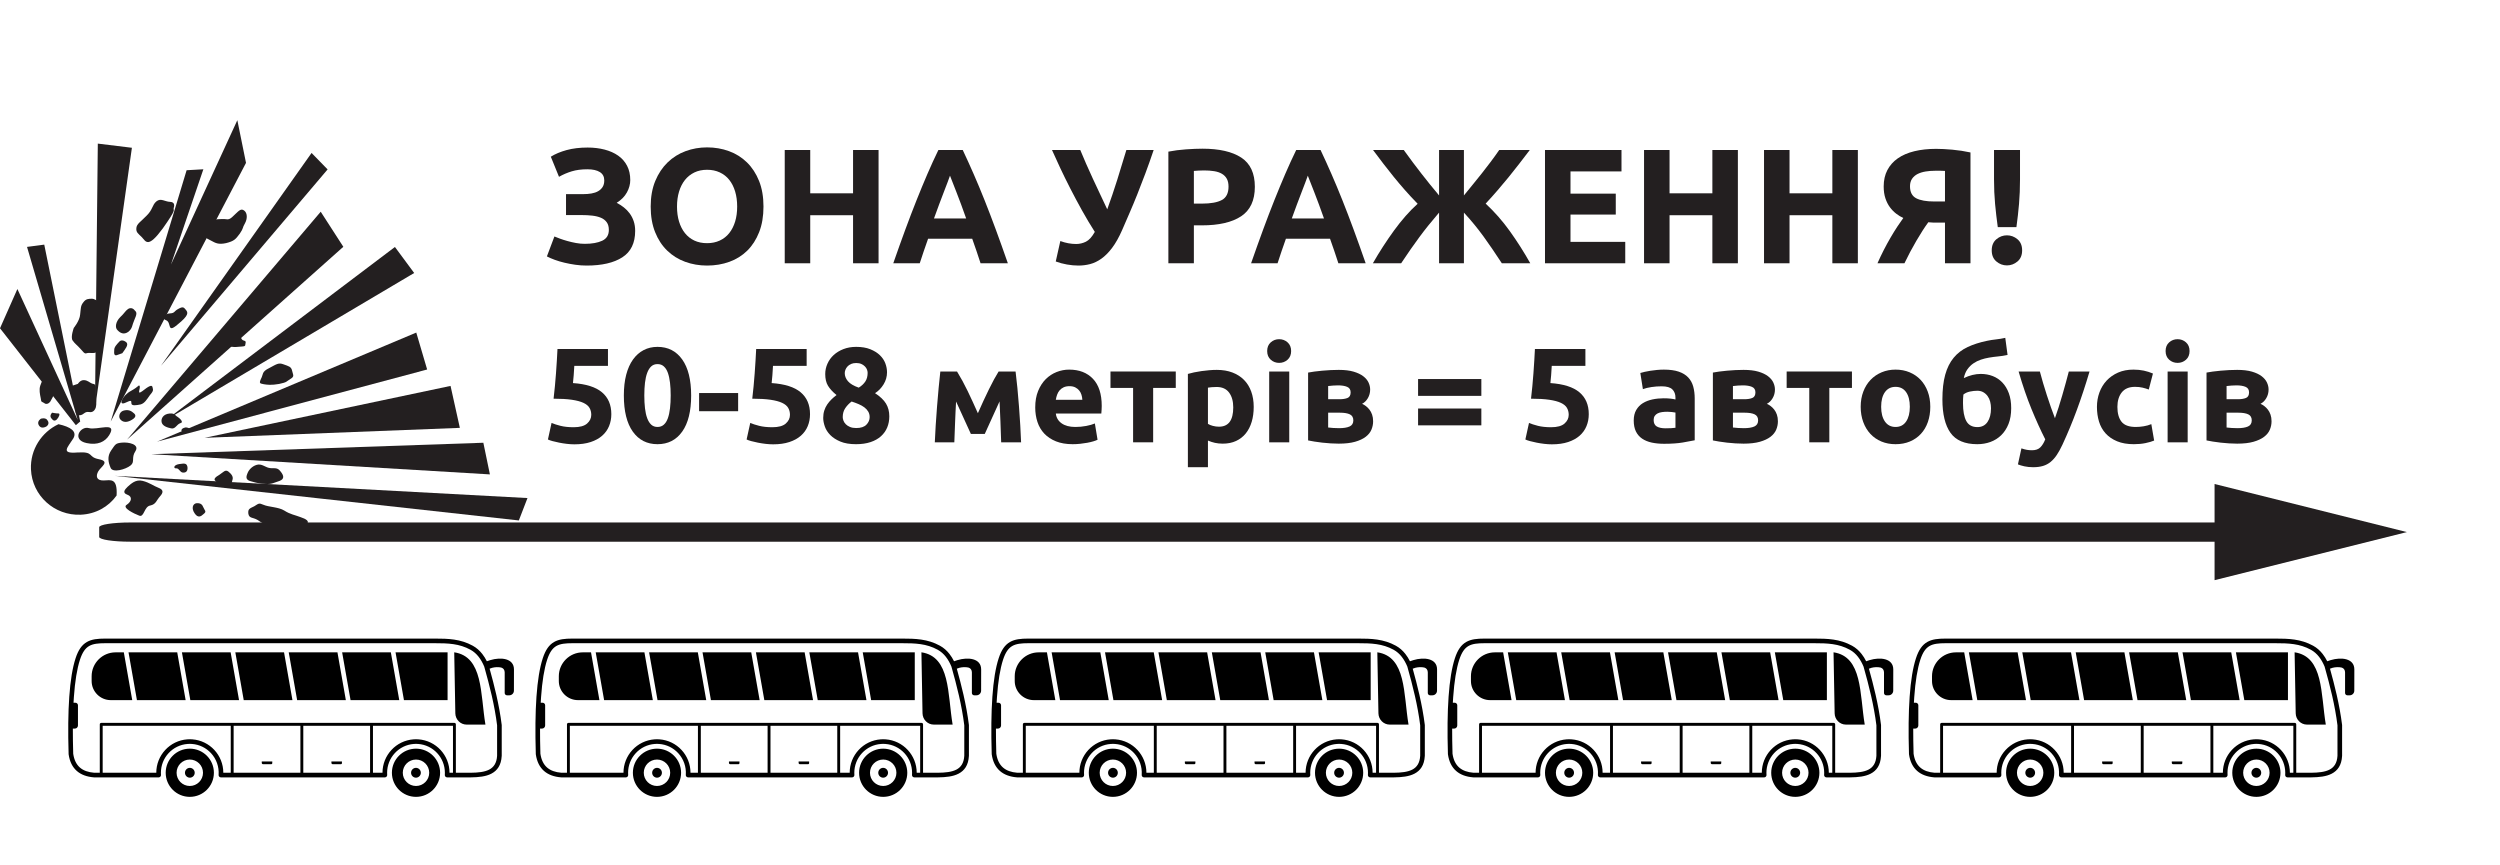 <?xml version="1.0" encoding="UTF-8" standalone="no"?>
<!DOCTYPE svg PUBLIC "-//W3C//DTD SVG 1.1//EN" "http://www.w3.org/Graphics/SVG/1.1/DTD/svg11.dtd">
<!-- Created with Vectornator (http://vectornator.io/) -->
<svg height="100%" stroke-miterlimit="10" style="fill-rule:nonzero;clip-rule:evenodd;stroke-linecap:round;stroke-linejoin:round;" version="1.1" viewBox="0 0 520 180" width="100%" xml:space="preserve" xmlns="http://www.w3.org/2000/svg" xmlns:xlink="http://www.w3.org/1999/xlink">
<defs>
<clipPath id="TextBounds">
<rect height="40.321" width="431.138" x="111.404" y="22.762"/>
</clipPath>
<clipPath id="TextBounds_2">
<rect height="40.321" width="391.103" x="111.404" y="66"/>
</clipPath>
</defs>
<g id="Zona">
<g opacity="1">
<path d="M24.253 103.066C22.556 105.442 19.878 106.928 16.787 107.06C11.319 107.293 6.672 103.092 6.439 97.625C6.264 93.527 8.631 89.895 12.165 88.232C14.636 88.775 16.119 89.721 15.243 91.197C14.098 93.048 12.499 94.414 16.091 94.117C19.682 93.893 18.148 95.038 20.545 95.51C23.017 95.984 20.972 97.08 20.438 98.041C19.9 98.998 20.017 100.002 21.598 99.934C23.038 99.873 24.459 99.382 24.253 103.066" fill="#231f20" fill-rule="evenodd" opacity="1" stroke="none"/>
<path d="M18.467 89.042C20.221 89.546 24.53 87.56 22.709 90.519C21.835 91.925 20.278 92.64 18.025 92.162C14.826 91.504 16.718 88.542 18.467 89.042" fill="#231f20" fill-rule="evenodd" opacity="1" stroke="none"/>
<path d="M25.371 92.064C26.734 91.931 29.061 92.411 28.183 93.817C27.234 95.225 28.134 96.055 27.161 96.816C26.114 97.654 23.41 98.418 22.998 97.283C22.519 96.15 22.253 94.933 23.133 93.672C24.018 92.41 24.008 92.192 25.371 92.064" fill="#231f20" fill-rule="evenodd" opacity="1" stroke="none"/>
<path d="M8.512 87.089C8.512 87.089 9.294 86.837 9.742 87.252C10.124 87.67 10.289 88.237 9.663 88.698C8.956 89.088 8.309 89.045 7.987 88.265C7.738 87.552 8.512 87.089 8.512 87.089" fill="#231f20" fill-rule="evenodd" opacity="1" stroke="none"/>
<path d="M10.835 85.837C10.835 85.837 11.711 86.015 12.14 85.996C12.573 85.978 12.315 86.708 11.833 87.233C11.348 87.688 11.05 87.486 10.67 86.997C10.212 86.438 10.835 85.837 10.835 85.837" fill="#231f20" fill-rule="evenodd" opacity="1" stroke="none"/>
<path d="M25.663 85.42C26.52 85.168 27.177 85.356 27.698 85.838C28.294 86.246 28.386 86.747 27.475 87.29C26.634 87.83 25.77 87.937 25.172 87.388C24.5 86.838 24.81 85.671 25.663 85.42" fill="#231f20" fill-rule="evenodd" opacity="1" stroke="none"/>
<path d="M35.205 86.022C36.424 85.9 36.371 86.406 36.887 86.674C37.406 87.011 38.309 87.837 37.523 88.015C36.739 88.264 36.494 89.283 35.622 89.105C34.75 88.927 33.798 88.604 33.62 87.822C33.446 87.035 33.983 86.149 35.205 86.022" fill="#231f20" fill-rule="evenodd" opacity="1" stroke="none"/>
<path d="M38.639 88.902C39.217 88.877 40.547 89.614 39.398 89.738C38.32 89.854 37.753 90.023 37.731 89.519C37.78 89.013 38.639 88.902 38.639 88.902" fill="#231f20" fill-rule="evenodd" opacity="1" stroke="none"/>
<path d="M26.556 101.236C27.25 100.632 28.217 99.652 29.675 100.024C31.13 100.392 31.953 101.081 32.978 101.467C34.003 101.857 34.028 102.431 33.269 103.257C32.515 104.083 32.474 104.878 31.262 105.145C29.972 105.345 30 107.65 28.975 107.26C27.949 106.87 25.3 105.614 26.356 104.994C27.406 104.3 27.578 103.284 26.482 102.897C25.383 102.514 25.933 101.841 26.556 101.236" fill="#231f20" fill-rule="evenodd" opacity="1" stroke="none"/>
<path d="M37.236 96.531C38.526 96.332 38.818 96.389 38.989 97.106C39.097 97.891 38.756 98.339 38.105 98.297C37.458 98.324 37.273 97.394 36.7 97.418C36.055 97.516 36.021 96.728 37.236 96.531" fill="#231f20" fill-rule="evenodd" opacity="1" stroke="none"/>
<path d="M45.62 98.766C46.462 98.226 46.863 97.56 47.536 98.11C48.208 98.656 48.592 99.218 48.334 99.878C48.143 100.531 48.371 100.741 46.864 100.875C45.356 101.014 45.184 100.372 44.81 100.028C44.361 99.684 44.776 99.236 45.62 98.766" fill="#231f20" fill-rule="evenodd" opacity="1" stroke="none"/>
<path d="M53.743 96.621C54.75 96.579 55.214 97.278 56.297 97.377C57.452 97.398 57.808 97.312 58.422 98.15C59.03 98.918 59.205 99.63 58.139 100.035C57.074 100.37 56.512 100.753 55.284 100.661C54.13 100.64 53.402 100.452 52.306 100.139C51.287 99.893 51.054 99.473 51.447 98.518C51.767 97.57 52.74 96.735 53.743 96.621" fill="#231f20" fill-rule="evenodd" opacity="1" stroke="none"/>
<path d="M54.824 105.005C55.849 105.466 57.94 105.451 59.121 106.19C60.383 107.001 61.326 107.105 62.498 107.559C63.668 107.944 64.408 108.416 63.852 108.944C63.302 109.543 62.486 109.003 61.187 108.984C59.962 108.966 58.016 108.978 56.505 109.042C54.928 109.18 54.624 108.833 53.586 108.158C52.552 107.553 51.846 107.869 51.658 106.868C51.541 105.864 51.897 105.779 52.886 105.303C53.801 104.759 53.792 104.545 54.824 105.005" fill="#231f20" fill-rule="evenodd" opacity="1" stroke="none"/>
<path d="M40.898 104.66C41.691 104.626 42.062 104.9 42.304 105.538C42.546 106.177 43.059 106.37 42.362 106.904C41.81 107.432 41.178 107.819 40.484 106.769C39.793 105.79 40.039 104.771 40.898 104.66" fill="#231f20" fill-rule="evenodd" opacity="1" stroke="none"/>
<path d="M10.452 83.546C10.179 83.918 9.614 84.231 9.166 83.816C8.647 83.479 8.589 83.77 8.475 82.837C8.294 81.981 8.11 81.054 8.365 80.249C8.62 79.445 9.209 78.051 9.759 79.107C10.382 80.234 11.183 80.419 11.223 81.352C11.333 82.285 10.649 83.104 10.452 83.546" fill="#231f20" fill-rule="evenodd" opacity="1" stroke="none"/>
<path d="M16.202 79.841C16.202 79.841 16.672 79.031 17.467 79.068C18.262 79.104 18.643 79.597 19.156 79.79C19.665 79.913 20.024 79.897 19.926 80.981C19.828 82.068 19.993 82.565 20.033 83.498C20.073 84.434 19.895 85.306 19.26 85.623C18.624 85.935 18.24 85.377 17.473 85.984C16.779 86.592 15.695 86.564 15.723 85.484C15.748 84.404 15.563 83.473 15.382 82.617C15.275 81.757 14.283 80.502 15.207 80.173C16.202 79.841 16.202 79.841 16.202 79.841" fill="#231f20" fill-rule="evenodd" opacity="1" stroke="none"/>
<path d="M25.443 73.466C26.054 72.575 26.813 71.753 26.285 71.197C25.686 70.718 25.109 70.672 24.768 71.117C24.353 71.569 23.73 72.17 23.758 72.818C23.715 73.469 23.671 74.19 24.519 73.794C25.443 73.466 25.443 73.466 25.443 73.466" fill="#231f20" fill-rule="evenodd" opacity="1" stroke="none"/>
<path d="M15.347 68.203C15.347 68.203 16.581 66.712 16.67 65.41C16.83 64.105 16.738 63.605 17.351 62.859C17.898 62.116 18.475 62.162 19.052 62.137C19.7 62.11 20.007 62.601 20.658 62.644C21.309 62.69 21.707 63.608 21.815 64.397C21.916 65.112 22.094 65.898 21.766 66.635C21.441 67.439 21.259 68.311 21.305 69.392C21.354 70.543 21.375 71.047 20.787 72.37C20.197 73.763 19.172 73.373 18.45 73.404C17.732 73.434 17.82 73.865 16.909 72.75C16 71.71 15.635 71.581 15.098 70.81C14.634 70.11 15.347 68.203 15.347 68.203" fill="#231f20" fill-rule="evenodd" opacity="1" stroke="none"/>
<path d="M24.98 65.994C25.95 65.085 26.009 64.722 26.638 64.266C27.267 63.875 27.79 64.217 28.093 64.634C28.471 64.977 28.486 65.336 27.958 66.516C27.429 67.688 27.598 68.26 26.696 69.017C25.717 69.708 24.973 69.236 24.445 68.679C23.847 68.13 24.084 66.896 24.98 65.994" fill="#231f20" fill-rule="evenodd" opacity="1" stroke="none"/>
<path d="M27.22 81.319C29.05 80.302 28.82 79.953 29.05 80.302C29.283 80.727 28.34 82.28 29.599 81.362C30.855 80.37 31.629 79.907 31.727 80.552C31.899 81.19 31.905 81.334 31.149 82.231C30.471 83.198 30.066 83.864 29.286 84.112C28.426 84.294 27.355 84.484 27.331 83.91C27.303 83.262 27.37 83.185 25.959 83.824C24.54 84.389 25.458 82.258 27.22 81.319" fill="#231f20" fill-rule="evenodd" opacity="1" stroke="none"/>
<path d="M36.938 67.502C39.304 65.599 39.135 65.027 38.681 64.472C38.224 63.913 38.07 63.704 37.085 64.251C36.166 64.724 36.403 65.144 35.326 65.189C34.319 65.233 33.345 66.142 34.518 66.596C35.765 67.047 34.641 69.473 36.938 67.502" fill="#231f20" fill-rule="evenodd" opacity="1" stroke="none"/>
<path d="M49.097 72.172C51.396 72 50.896 72.096 51.08 71.364C51.268 70.637 50.42 71.107 50.172 70.324C49.92 69.471 49.6 68.761 48.492 69.821C47.317 70.95 46.724 72.273 49.097 72.172" fill="#231f20" fill-rule="evenodd" opacity="1" stroke="none"/>
<path d="M55.989 76.562C57.606 75.7 57.957 75.395 58.982 75.786C60.008 76.172 60.584 76.222 60.769 77.152C60.95 78.009 61.321 78.282 60.406 78.826C59.495 79.369 59.786 79.497 58.073 79.859C56.427 80.145 55.629 80.038 54.905 79.924C54.103 79.739 53.822 79.826 54.282 78.797C54.816 77.836 54.365 77.351 55.989 76.562" fill="#231f20" fill-rule="evenodd" opacity="1" stroke="none"/>
<path d="M33.85 47.525C36.841 43.293 36.003 43.903 36.123 43.323C36.312 42.737 36.356 42.015 35.346 41.984C34.336 41.957 33.433 41.131 32.531 41.889C31.625 42.647 31.809 43.578 30.495 44.857C29.184 46.211 28.475 46.531 28.367 47.399C28.267 48.342 28.705 48.538 29.534 49.367C30.366 50.27 30.786 51.691 33.85 47.525" fill="#231f20" fill-rule="evenodd" opacity="1" stroke="none"/>
<path d="M46.235 45.559C47.386 45.51 47.478 46.01 48.654 44.807C49.83 43.674 50.173 43.299 50.846 43.845C51.445 44.328 51.494 45.476 50.956 46.437C50.351 47.471 50.707 47.386 49.894 48.574C49.01 49.761 48.736 50.136 47.023 50.569C45.38 50.928 44.788 50.52 43.904 50.053C43.02 49.586 41.04 48.806 42.339 47.164C43.711 45.522 45.083 45.608 46.235 45.559" fill="#231f20" fill-rule="evenodd" opacity="1" stroke="none"/>
<path d="M16.162 87.338L5.621 51.355L9.205 50.882L16.681 87.676L15.775 88.438L0 68.282L3.617 60.114" fill="#231f20" fill-rule="evenodd" opacity="1" stroke="none"/>
<path d="M20.344 29.87L19.745 85.168L27.436 30.737L20.344 29.87Z" fill="#231f20" fill-rule="evenodd" opacity="1" stroke="none"/>
<path d="M23.023 87.695L38.816 35.407L42.299 35.209L35.556 55.039L49.366 25L51.17 33.878L23.023 87.695" fill="#231f20" fill-rule="evenodd" opacity="1" stroke="none"/>
<path d="M33.483 76.079L64.806 31.814L68.142 35.239L33.483 76.079Z" fill="#231f20" fill-rule="evenodd" opacity="1" stroke="none"/>
<path d="M26.428 91.44L66.708 44.038L71.413 51.332L26.428 91.44Z" fill="#231f20" fill-rule="evenodd" opacity="1" stroke="none"/>
<path d="M34.538 87.349L82.145 51.371L86.147 56.782L34.538 87.349Z" fill="#231f20" fill-rule="evenodd" opacity="1" stroke="none"/>
<path d="M32.661 91.861L86.584 69.176L88.846 76.854L32.661 91.861Z" fill="#231f20" fill-rule="evenodd" opacity="1" stroke="none"/>
<path d="M42.579 91.063L93.713 80.269L95.648 88.995L42.579 91.063Z" fill="#231f20" fill-rule="evenodd" opacity="1" stroke="none"/>
<path d="M31.456 94.471L100.536 92.091L101.898 98.675L31.456 94.471Z" fill="#231f20" fill-rule="evenodd" opacity="1" stroke="none"/>
<path d="M23.863 98.974L109.717 103.596L107.918 108.253L23.863 98.974" fill="#231f20" fill-rule="evenodd" opacity="1" stroke="none"/>
</g>
<path d="M27.102 108.674L474.16 108.674C477.734 108.674 480.631 109.118 480.631 109.667L480.631 111.682C480.631 112.23 477.734 112.674 474.16 112.674L27.102 112.674C23.528 112.674 20.631 112.23 20.631 111.682L20.631 109.667C20.631 109.118 23.528 108.674 27.102 108.674Z" fill="#231f20" fill-rule="nonzero" opacity="1" stroke="none"/>
<g fill="#231f20" opacity="1" stroke="none">
<path clip-path="url(#TextBounds)" d="M117.732 40.38L121.302 40.38C121.914 40.38 122.487 40.335 123.019 40.244C123.552 40.153 124.017 39.995 124.413 39.768C124.81 39.541 125.122 39.247 125.348 38.884C125.575 38.521 125.688 38.068 125.688 37.524C125.688 36.753 125.382 36.175 124.77 35.79C124.158 35.405 123.297 35.212 122.186 35.212C120.94 35.212 119.852 35.354 118.922 35.637C117.993 35.92 117.109 36.3 116.27 36.776L114.57 32.594C115.477 32.027 116.571 31.568 117.851 31.217C119.132 30.866 120.588 30.69 122.22 30.69C123.49 30.69 124.668 30.832 125.756 31.115C126.844 31.398 127.785 31.818 128.578 32.373C129.372 32.928 129.989 33.631 130.431 34.481C130.873 35.331 131.094 36.323 131.094 37.456C131.094 38.317 130.862 39.173 130.397 40.023C129.933 40.873 129.224 41.593 128.272 42.182C128.794 42.454 129.287 42.771 129.751 43.134C130.216 43.497 130.624 43.916 130.975 44.392C131.327 44.868 131.604 45.406 131.808 46.007C132.012 46.608 132.114 47.282 132.114 48.03C132.114 50.546 131.225 52.376 129.445 53.521C127.666 54.666 125.19 55.238 122.016 55.238C121.223 55.238 120.435 55.181 119.653 55.068C118.871 54.955 118.123 54.813 117.409 54.643C116.695 54.473 116.027 54.275 115.403 54.048C114.78 53.821 114.23 53.583 113.754 53.334L115.318 49.186C115.636 49.322 116.027 49.475 116.491 49.645C116.956 49.815 117.472 49.979 118.038 50.138C118.605 50.297 119.194 50.433 119.806 50.546C120.418 50.659 121.03 50.716 121.642 50.716C123.138 50.716 124.345 50.501 125.263 50.07C126.181 49.639 126.64 48.891 126.64 47.826C126.64 47.169 126.493 46.636 126.198 46.228C125.904 45.82 125.501 45.508 124.991 45.293C124.481 45.078 123.881 44.93 123.189 44.851C122.498 44.772 121.744 44.732 120.928 44.732L117.732 44.732L117.732 40.38Z"/>
<path clip-path="url(#TextBounds)" d="M140.818 42.964C140.818 44.12 140.96 45.163 141.243 46.092C141.527 47.021 141.935 47.82 142.467 48.489C143 49.158 143.652 49.673 144.422 50.036C145.193 50.399 146.077 50.58 147.074 50.58C148.049 50.58 148.927 50.399 149.709 50.036C150.491 49.673 151.149 49.158 151.681 48.489C152.214 47.82 152.622 47.021 152.905 46.092C153.189 45.163 153.33 44.12 153.33 42.964C153.33 41.808 153.189 40.76 152.905 39.819C152.622 38.878 152.214 38.074 151.681 37.405C151.149 36.736 150.491 36.221 149.709 35.858C148.927 35.495 148.049 35.314 147.074 35.314C146.077 35.314 145.193 35.501 144.422 35.875C143.652 36.249 143 36.77 142.467 37.439C141.935 38.108 141.527 38.912 141.243 39.853C140.96 40.794 140.818 41.831 140.818 42.964ZM158.804 42.964C158.804 44.981 158.504 46.755 157.903 48.285C157.303 49.815 156.481 51.096 155.438 52.127C154.396 53.158 153.155 53.935 151.715 54.456C150.276 54.977 148.729 55.238 147.074 55.238C145.465 55.238 143.946 54.977 142.518 54.456C141.09 53.935 139.844 53.158 138.778 52.127C137.713 51.096 136.874 49.815 136.262 48.285C135.65 46.755 135.344 44.981 135.344 42.964C135.344 40.947 135.662 39.173 136.296 37.643C136.931 36.113 137.787 34.827 138.863 33.784C139.94 32.741 141.187 31.959 142.603 31.438C144.02 30.917 145.51 30.656 147.074 30.656C148.684 30.656 150.202 30.917 151.63 31.438C153.058 31.959 154.305 32.741 155.37 33.784C156.436 34.827 157.274 36.113 157.886 37.643C158.498 39.173 158.804 40.947 158.804 42.964Z"/>
<path clip-path="url(#TextBounds)" d="M177.436 31.2L182.74 31.2L182.74 54.762L177.436 54.762L177.436 44.766L168.528 44.766L168.528 54.762L163.224 54.762L163.224 31.2L168.528 31.2L168.528 40.21L177.436 40.21L177.436 31.2Z"/>
<path clip-path="url(#TextBounds)" d="M203.956 54.762C203.707 53.946 203.429 53.107 203.123 52.246C202.817 51.385 202.517 50.523 202.222 49.662L193.042 49.662C192.748 50.523 192.447 51.385 192.141 52.246C191.835 53.107 191.558 53.946 191.308 54.762L185.8 54.762C186.684 52.223 187.523 49.877 188.316 47.724C189.11 45.571 189.886 43.542 190.645 41.638C191.405 39.734 192.153 37.926 192.889 36.215C193.626 34.504 194.391 32.832 195.184 31.2L200.25 31.2C201.021 32.832 201.78 34.504 202.528 36.215C203.276 37.926 204.03 39.734 204.789 41.638C205.549 43.542 206.325 45.571 207.118 47.724C207.912 49.877 208.75 52.223 209.634 54.762L203.956 54.762ZM197.598 36.538C197.485 36.878 197.315 37.343 197.088 37.932C196.862 38.521 196.601 39.201 196.306 39.972C196.012 40.743 195.689 41.593 195.337 42.522C194.986 43.451 194.629 44.426 194.266 45.446L200.964 45.446C200.602 44.426 200.25 43.451 199.91 42.522C199.57 41.593 199.247 40.743 198.941 39.972C198.635 39.201 198.369 38.521 198.142 37.932C197.916 37.343 197.734 36.878 197.598 36.538Z"/>
<path clip-path="url(#TextBounds)" d="M233.4 47.86C232.743 49.356 232.052 50.586 231.326 51.549C230.601 52.512 229.853 53.266 229.082 53.81C228.312 54.354 227.53 54.728 226.736 54.932C225.943 55.136 225.138 55.238 224.322 55.238C223.552 55.238 222.753 55.164 221.925 55.017C221.098 54.87 220.322 54.66 219.596 54.388L220.548 50.138C221.659 50.546 222.758 50.75 223.846 50.75C224.549 50.75 225.223 50.591 225.869 50.274C226.515 49.957 227.133 49.277 227.722 48.234C226.793 46.783 225.903 45.293 225.053 43.763C224.203 42.233 223.399 40.726 222.639 39.241C221.88 37.756 221.177 36.328 220.531 34.957C219.885 33.586 219.313 32.333 218.814 31.2L224.696 31.2C225.059 32.084 225.461 33.03 225.903 34.039C226.345 35.048 226.816 36.09 227.314 37.167C227.813 38.244 228.317 39.32 228.827 40.397C229.337 41.474 229.83 42.522 230.306 43.542C231.032 41.547 231.723 39.507 232.38 37.422C233.038 35.337 233.672 33.263 234.284 31.2L239.962 31.2C239.373 32.945 238.795 34.577 238.228 36.096C237.662 37.615 237.106 39.054 236.562 40.414C236.018 41.774 235.48 43.066 234.947 44.29C234.415 45.514 233.899 46.704 233.4 47.86Z"/>
<path clip-path="url(#TextBounds)" d="M250.094 30.928C253.608 30.928 256.305 31.546 258.186 32.781C260.068 34.016 261.008 36.039 261.008 38.85C261.008 41.683 260.056 43.729 258.152 44.987C256.248 46.245 253.528 46.874 249.992 46.874L248.326 46.874L248.326 54.762L243.022 54.762L243.022 31.54C244.178 31.313 245.402 31.155 246.694 31.064C247.986 30.973 249.12 30.928 250.094 30.928ZM250.434 35.45C250.049 35.45 249.669 35.461 249.295 35.484C248.921 35.507 248.598 35.529 248.326 35.552L248.326 42.352L249.992 42.352C251.828 42.352 253.211 42.103 254.14 41.604C255.07 41.105 255.534 40.176 255.534 38.816C255.534 38.159 255.415 37.615 255.177 37.184C254.939 36.753 254.599 36.408 254.157 36.147C253.715 35.886 253.177 35.705 252.542 35.603C251.908 35.501 251.205 35.45 250.434 35.45Z"/>
<path clip-path="url(#TextBounds)" d="M278.382 54.762C278.133 53.946 277.855 53.107 277.549 52.246C277.243 51.385 276.943 50.523 276.648 49.662L267.468 49.662C267.174 50.523 266.873 51.385 266.567 52.246C266.261 53.107 265.984 53.946 265.734 54.762L260.226 54.762C261.11 52.223 261.949 49.877 262.742 47.724C263.536 45.571 264.312 43.542 265.071 41.638C265.831 39.734 266.579 37.926 267.315 36.215C268.052 34.504 268.817 32.832 269.61 31.2L274.676 31.2C275.447 32.832 276.206 34.504 276.954 36.215C277.702 37.926 278.456 39.734 279.215 41.638C279.975 43.542 280.751 45.571 281.544 47.724C282.338 49.877 283.176 52.223 284.06 54.762L278.382 54.762ZM272.024 36.538C271.911 36.878 271.741 37.343 271.514 37.932C271.288 38.521 271.027 39.201 270.732 39.972C270.438 40.743 270.115 41.593 269.763 42.522C269.412 43.451 269.055 44.426 268.692 45.446L275.39 45.446C275.028 44.426 274.676 43.451 274.336 42.522C273.996 41.593 273.673 40.743 273.367 39.972C273.061 39.201 272.795 38.521 272.568 37.932C272.342 37.343 272.16 36.878 272.024 36.538Z"/>
<path clip-path="url(#TextBounds)" d="M285.556 54.762C286.214 53.606 286.916 52.45 287.664 51.294C288.412 50.138 289.177 49.022 289.959 47.945C290.741 46.868 291.546 45.86 292.373 44.919C293.201 43.978 294.034 43.134 294.872 42.386C293.92 41.411 293.036 40.459 292.22 39.53C291.404 38.601 290.628 37.683 289.891 36.776C289.155 35.869 288.435 34.957 287.732 34.039C287.03 33.121 286.316 32.175 285.59 31.2L291.982 31.2C292.662 32.152 293.303 33.025 293.903 33.818C294.504 34.611 295.093 35.382 295.671 36.13C296.249 36.878 296.833 37.615 297.422 38.34C298.012 39.065 298.646 39.836 299.326 40.652L299.326 31.2L304.494 31.2L304.494 40.652C305.174 39.813 305.826 39.014 306.449 38.255C307.073 37.496 307.679 36.742 308.268 35.994C308.858 35.246 309.447 34.481 310.036 33.699C310.626 32.917 311.226 32.084 311.838 31.2L318.196 31.2C317.38 32.265 316.615 33.263 315.901 34.192C315.187 35.121 314.468 36.028 313.742 36.912C313.017 37.796 312.275 38.68 311.515 39.564C310.756 40.448 309.923 41.377 309.016 42.352C310.852 44.052 312.53 45.962 314.048 48.081C315.567 50.2 316.984 52.427 318.298 54.762L312.382 54.762C311.68 53.697 311.022 52.711 310.41 51.804C309.798 50.897 309.186 50.025 308.574 49.186C307.962 48.347 307.328 47.526 306.67 46.721C306.013 45.916 305.288 45.083 304.494 44.222L304.494 54.762L299.326 54.762L299.326 44.222C298.51 45.174 297.774 46.058 297.116 46.874C296.459 47.69 295.83 48.506 295.229 49.322C294.629 50.138 294.022 50.982 293.41 51.855C292.798 52.728 292.141 53.697 291.438 54.762L285.556 54.762Z"/>
<path clip-path="url(#TextBounds)" d="M321.358 54.762L321.358 31.2L337.27 31.2L337.27 35.654L326.662 35.654L326.662 40.278L336.08 40.278L336.08 44.63L326.662 44.63L326.662 50.308L338.052 50.308L338.052 54.762L321.358 54.762Z"/>
<path clip-path="url(#TextBounds)" d="M356.174 31.2L361.478 31.2L361.478 54.762L356.174 54.762L356.174 44.766L347.266 44.766L347.266 54.762L341.962 54.762L341.962 31.2L347.266 31.2L347.266 40.21L356.174 40.21L356.174 31.2Z"/>
<path clip-path="url(#TextBounds)" d="M381.13 31.2L386.434 31.2L386.434 54.762L381.13 54.762L381.13 44.766L372.222 44.766L372.222 54.762L366.918 54.762L366.918 31.2L372.222 31.2L372.222 40.21L381.13 40.21L381.13 31.2Z"/>
<path clip-path="url(#TextBounds)" d="M402.482 35.518C401.802 35.518 401.151 35.569 400.527 35.671C399.904 35.773 399.354 35.943 398.878 36.181C398.402 36.419 398.017 36.748 397.722 37.167C397.428 37.586 397.28 38.113 397.28 38.748C397.28 39.949 397.705 40.777 398.555 41.23C399.405 41.683 400.669 41.91 402.346 41.91L404.556 41.91L404.556 35.552C404.284 35.529 403.99 35.518 403.672 35.518C403.355 35.518 402.958 35.518 402.482 35.518ZM402.72 30.962C403.672 30.962 404.789 31.019 406.069 31.132C407.35 31.245 408.614 31.438 409.86 31.71L409.86 54.762L404.556 54.762L404.556 46.296L402.924 46.296C402.63 46.296 402.346 46.296 402.074 46.296C401.802 46.296 401.474 46.273 401.088 46.228C400.34 47.248 399.519 48.523 398.623 50.053C397.728 51.583 396.895 53.153 396.124 54.762L390.514 54.762C390.922 53.833 391.359 52.915 391.823 52.008C392.288 51.101 392.758 50.24 393.234 49.424C393.71 48.608 394.175 47.854 394.628 47.163C395.082 46.472 395.501 45.865 395.886 45.344C395.388 45.117 394.895 44.817 394.407 44.443C393.92 44.069 393.484 43.621 393.098 43.1C392.713 42.579 392.401 41.961 392.163 41.247C391.925 40.533 391.806 39.711 391.806 38.782C391.806 37.49 392.061 36.357 392.571 35.382C393.081 34.407 393.807 33.591 394.747 32.934C395.688 32.277 396.833 31.784 398.181 31.455C399.53 31.126 401.043 30.962 402.72 30.962Z"/>
<path clip-path="url(#TextBounds)" d="M420.162 37.286C420.162 39.122 420.094 40.833 419.958 42.42C419.822 44.007 419.641 45.616 419.414 47.248L415.538 47.248C415.312 45.616 415.125 44.007 414.977 42.42C414.83 40.833 414.756 39.122 414.756 37.286L414.756 31.2L420.162 31.2L420.162 37.286ZM420.604 52.076C420.604 53.073 420.281 53.844 419.635 54.388C418.989 54.932 418.258 55.204 417.442 55.204C416.626 55.204 415.895 54.932 415.249 54.388C414.603 53.844 414.28 53.073 414.28 52.076C414.28 51.079 414.603 50.308 415.249 49.764C415.895 49.22 416.626 48.948 417.442 48.948C418.258 48.948 418.989 49.22 419.635 49.764C420.281 50.308 420.604 51.079 420.604 52.076Z"/>
</g>
<g fill="#231f20" opacity="1" stroke="none">
<path clip-path="url(#TextBounds_2)" d="M122.984 86.288C122.984 85.747 122.863 85.266 122.62 84.846C122.378 84.426 121.958 84.076 121.36 83.796C120.763 83.516 119.96 83.301 118.952 83.152C117.944 83.003 116.675 82.928 115.144 82.928C115.35 81.192 115.518 79.428 115.648 77.636C115.779 75.844 115.882 74.164 115.956 72.596L126.456 72.596L126.456 76.096L119.456 76.096C119.419 76.768 119.377 77.417 119.33 78.042C119.284 78.667 119.232 79.213 119.176 79.68C121.902 79.867 123.913 80.506 125.21 81.598C126.508 82.69 127.156 84.207 127.156 86.148C127.156 87.044 126.998 87.875 126.68 88.64C126.363 89.405 125.887 90.068 125.252 90.628C124.618 91.188 123.82 91.627 122.858 91.944C121.897 92.261 120.772 92.42 119.484 92.42C118.98 92.42 118.453 92.387 117.902 92.322C117.352 92.257 116.82 92.173 116.306 92.07C115.793 91.967 115.331 91.86 114.92 91.748C114.51 91.636 114.192 91.524 113.968 91.412L114.724 87.968C115.191 88.173 115.807 88.374 116.572 88.57C117.338 88.766 118.252 88.864 119.316 88.864C120.604 88.864 121.538 88.607 122.116 88.094C122.695 87.581 122.984 86.979 122.984 86.288Z"/>
<path clip-path="url(#TextBounds_2)" d="M143.76 82.256C143.76 85.523 143.14 88.029 141.898 89.774C140.657 91.519 138.944 92.392 136.76 92.392C134.576 92.392 132.864 91.519 131.622 89.774C130.381 88.029 129.76 85.523 129.76 82.256C129.76 80.632 129.924 79.195 130.25 77.944C130.577 76.693 131.048 75.639 131.664 74.78C132.28 73.921 133.018 73.268 133.876 72.82C134.735 72.372 135.696 72.148 136.76 72.148C138.944 72.148 140.657 73.021 141.898 74.766C143.14 76.511 143.76 79.008 143.76 82.256ZM139.504 82.256C139.504 81.285 139.458 80.403 139.364 79.61C139.271 78.817 139.122 78.131 138.916 77.552C138.711 76.973 138.431 76.525 138.076 76.208C137.722 75.891 137.283 75.732 136.76 75.732C136.238 75.732 135.804 75.891 135.458 76.208C135.113 76.525 134.833 76.973 134.618 77.552C134.404 78.131 134.25 78.817 134.156 79.61C134.063 80.403 134.016 81.285 134.016 82.256C134.016 83.227 134.063 84.113 134.156 84.916C134.25 85.719 134.404 86.409 134.618 86.988C134.833 87.567 135.113 88.015 135.458 88.332C135.804 88.649 136.238 88.808 136.76 88.808C137.283 88.808 137.722 88.649 138.076 88.332C138.431 88.015 138.711 87.567 138.916 86.988C139.122 86.409 139.271 85.719 139.364 84.916C139.458 84.113 139.504 83.227 139.504 82.256Z"/>
<path clip-path="url(#TextBounds_2)" d="M145.412 81.752L153.532 81.752L153.532 85.532L145.412 85.532L145.412 81.752Z"/>
<path clip-path="url(#TextBounds_2)" d="M164.312 86.288C164.312 85.747 164.191 85.266 163.948 84.846C163.706 84.426 163.286 84.076 162.688 83.796C162.091 83.516 161.288 83.301 160.28 83.152C159.272 83.003 158.003 82.928 156.472 82.928C156.678 81.192 156.846 79.428 156.976 77.636C157.107 75.844 157.21 74.164 157.284 72.596L167.784 72.596L167.784 76.096L160.784 76.096C160.747 76.768 160.705 77.417 160.658 78.042C160.612 78.667 160.56 79.213 160.504 79.68C163.23 79.867 165.241 80.506 166.538 81.598C167.836 82.69 168.484 84.207 168.484 86.148C168.484 87.044 168.326 87.875 168.008 88.64C167.691 89.405 167.215 90.068 166.58 90.628C165.946 91.188 165.148 91.627 164.186 91.944C163.225 92.261 162.1 92.42 160.812 92.42C160.308 92.42 159.781 92.387 159.23 92.322C158.68 92.257 158.148 92.173 157.634 92.07C157.121 91.967 156.659 91.86 156.248 91.748C155.838 91.636 155.52 91.524 155.296 91.412L156.052 87.968C156.519 88.173 157.135 88.374 157.9 88.57C158.666 88.766 159.58 88.864 160.644 88.864C161.932 88.864 162.866 88.607 163.444 88.094C164.023 87.581 164.312 86.979 164.312 86.288Z"/>
<path clip-path="url(#TextBounds_2)" d="M184.976 86.596C184.976 87.436 184.832 88.206 184.542 88.906C184.253 89.606 183.819 90.217 183.24 90.74C182.662 91.263 181.938 91.669 181.07 91.958C180.202 92.247 179.199 92.392 178.06 92.392C176.754 92.392 175.666 92.21 174.798 91.846C173.93 91.482 173.23 91.029 172.698 90.488C172.166 89.947 171.788 89.354 171.564 88.71C171.34 88.066 171.228 87.473 171.228 86.932C171.228 86.372 171.303 85.859 171.452 85.392C171.602 84.925 171.807 84.501 172.068 84.118C172.33 83.735 172.624 83.385 172.95 83.068C173.277 82.751 173.627 82.452 174 82.172C173.198 81.519 172.605 80.875 172.222 80.24C171.84 79.605 171.648 78.793 171.648 77.804C171.648 77.057 171.802 76.339 172.11 75.648C172.418 74.957 172.852 74.355 173.412 73.842C173.972 73.329 174.649 72.918 175.442 72.61C176.236 72.302 177.118 72.148 178.088 72.148C179.227 72.148 180.202 72.311 181.014 72.638C181.826 72.965 182.494 73.38 183.016 73.884C183.539 74.388 183.917 74.953 184.15 75.578C184.384 76.203 184.5 76.824 184.5 77.44C184.5 78.336 184.262 79.171 183.786 79.946C183.31 80.721 182.718 81.332 182.008 81.78C183.072 82.471 183.833 83.194 184.29 83.95C184.748 84.706 184.976 85.588 184.976 86.596ZM175.288 86.764C175.288 86.988 175.34 87.235 175.442 87.506C175.545 87.777 175.708 88.024 175.932 88.248C176.156 88.472 176.446 88.659 176.8 88.808C177.155 88.957 177.584 89.032 178.088 89.032C179.059 89.032 179.768 88.799 180.216 88.332C180.664 87.865 180.888 87.343 180.888 86.764C180.888 86.335 180.79 85.952 180.594 85.616C180.398 85.28 180.132 84.986 179.796 84.734C179.46 84.482 179.064 84.258 178.606 84.062C178.149 83.866 177.659 83.684 177.136 83.516C176.614 83.908 176.175 84.365 175.82 84.888C175.466 85.411 175.288 86.036 175.288 86.764ZM180.468 77.552C180.468 77.347 180.426 77.127 180.342 76.894C180.258 76.661 180.118 76.441 179.922 76.236C179.726 76.031 179.479 75.858 179.18 75.718C178.882 75.578 178.518 75.508 178.088 75.508C177.678 75.508 177.323 75.573 177.024 75.704C176.726 75.835 176.478 76.007 176.282 76.222C176.086 76.437 175.942 76.665 175.848 76.908C175.755 77.151 175.708 77.384 175.708 77.608C175.708 78.205 175.928 78.765 176.366 79.288C176.805 79.811 177.556 80.259 178.62 80.632C179.218 80.259 179.675 79.829 179.992 79.344C180.31 78.859 180.468 78.261 180.468 77.552Z"/>
<path clip-path="url(#TextBounds_2)" d="M198.864 83.516C198.827 84.169 198.79 84.879 198.752 85.644C198.715 86.409 198.682 87.179 198.654 87.954C198.626 88.729 198.598 89.466 198.57 90.166C198.542 90.866 198.519 91.477 198.5 92L194.44 92C194.478 90.973 194.538 89.816 194.622 88.528C194.706 87.24 194.8 85.929 194.902 84.594C195.005 83.259 195.117 81.957 195.238 80.688C195.36 79.419 195.476 78.28 195.588 77.272L199.06 77.272C199.863 78.579 200.6 79.932 201.272 81.332C201.944 82.732 202.654 84.272 203.4 85.952C204.184 84.16 204.95 82.503 205.696 80.982C206.443 79.461 207.115 78.224 207.712 77.272L211.24 77.272C211.371 78.28 211.497 79.419 211.618 80.688C211.74 81.957 211.852 83.259 211.954 84.594C212.057 85.929 212.146 87.24 212.22 88.528C212.295 89.816 212.351 90.973 212.388 92L208.244 92C208.207 90.544 208.156 89.097 208.09 87.66C208.025 86.223 207.964 84.832 207.908 83.488L204.828 90.264L201.944 90.264L198.864 83.516Z"/>
<path clip-path="url(#TextBounds_2)" d="M215.328 84.748C215.328 83.441 215.529 82.298 215.93 81.318C216.332 80.338 216.859 79.521 217.512 78.868C218.166 78.215 218.917 77.72 219.766 77.384C220.616 77.048 221.488 76.88 222.384 76.88C224.475 76.88 226.127 77.519 227.34 78.798C228.554 80.077 229.16 81.957 229.16 84.44C229.16 84.683 229.151 84.949 229.132 85.238C229.114 85.527 229.095 85.784 229.076 86.008L219.612 86.008C219.706 86.867 220.107 87.548 220.816 88.052C221.526 88.556 222.478 88.808 223.672 88.808C224.438 88.808 225.189 88.738 225.926 88.598C226.664 88.458 227.266 88.285 227.732 88.08L228.292 91.468C228.068 91.58 227.77 91.692 227.396 91.804C227.023 91.916 226.608 92.014 226.15 92.098C225.693 92.182 225.203 92.252 224.68 92.308C224.158 92.364 223.635 92.392 223.112 92.392C221.787 92.392 220.634 92.196 219.654 91.804C218.674 91.412 217.862 90.875 217.218 90.194C216.574 89.513 216.098 88.705 215.79 87.772C215.482 86.839 215.328 85.831 215.328 84.748ZM225.128 83.152C225.11 82.797 225.049 82.452 224.946 82.116C224.844 81.78 224.685 81.481 224.47 81.22C224.256 80.959 223.985 80.744 223.658 80.576C223.332 80.408 222.926 80.324 222.44 80.324C221.974 80.324 221.572 80.403 221.236 80.562C220.9 80.721 220.62 80.931 220.396 81.192C220.172 81.453 220 81.757 219.878 82.102C219.757 82.447 219.668 82.797 219.612 83.152L225.128 83.152Z"/>
<path clip-path="url(#TextBounds_2)" d="M244.56 80.688L239.856 80.688L239.856 92L235.684 92L235.684 80.688L230.98 80.688L230.98 77.272L244.56 77.272L244.56 80.688Z"/>
<path clip-path="url(#TextBounds_2)" d="M256.516 84.748C256.516 83.46 256.227 82.429 255.648 81.654C255.07 80.879 254.211 80.492 253.072 80.492C252.699 80.492 252.354 80.506 252.036 80.534C251.719 80.562 251.458 80.595 251.252 80.632L251.252 88.164C251.514 88.332 251.854 88.472 252.274 88.584C252.694 88.696 253.119 88.752 253.548 88.752C255.527 88.752 256.516 87.417 256.516 84.748ZM260.772 84.636C260.772 85.775 260.632 86.811 260.352 87.744C260.072 88.677 259.662 89.48 259.12 90.152C258.579 90.824 257.907 91.347 257.104 91.72C256.302 92.093 255.378 92.28 254.332 92.28C253.754 92.28 253.212 92.224 252.708 92.112C252.204 92 251.719 91.841 251.252 91.636L251.252 97.18L247.08 97.18L247.08 77.776C247.454 77.664 247.883 77.557 248.368 77.454C248.854 77.351 249.362 77.263 249.894 77.188C250.426 77.113 250.968 77.053 251.518 77.006C252.069 76.959 252.596 76.936 253.1 76.936C254.314 76.936 255.396 77.118 256.348 77.482C257.3 77.846 258.103 78.359 258.756 79.022C259.41 79.685 259.909 80.492 260.254 81.444C260.6 82.396 260.772 83.46 260.772 84.636Z"/>
<path clip-path="url(#TextBounds_2)" d="M268.164 92L263.992 92L263.992 77.272L268.164 77.272L268.164 92ZM268.556 73.016C268.556 73.781 268.309 74.383 267.814 74.822C267.32 75.261 266.736 75.48 266.064 75.48C265.392 75.48 264.809 75.261 264.314 74.822C263.82 74.383 263.572 73.781 263.572 73.016C263.572 72.251 263.82 71.649 264.314 71.21C264.809 70.771 265.392 70.552 266.064 70.552C266.736 70.552 267.32 70.771 267.814 71.21C268.309 71.649 268.556 72.251 268.556 73.016Z"/>
<path clip-path="url(#TextBounds_2)" d="M276.256 88.92C276.518 88.957 276.868 88.99 277.306 89.018C277.745 89.046 278.151 89.06 278.524 89.06C279.458 89.06 280.186 88.943 280.708 88.71C281.231 88.477 281.492 88.052 281.492 87.436C281.492 86.839 281.254 86.423 280.778 86.19C280.302 85.957 279.607 85.84 278.692 85.84L276.256 85.84L276.256 88.92ZM278.608 83.04C279.299 83.04 279.859 82.951 280.288 82.774C280.718 82.597 280.932 82.209 280.932 81.612C280.932 81.052 280.69 80.669 280.204 80.464C279.719 80.259 279.084 80.156 278.3 80.156C278.039 80.156 277.698 80.17 277.278 80.198C276.858 80.226 276.518 80.259 276.256 80.296L276.256 83.04L278.608 83.04ZM278.468 92.28C277.946 92.28 277.386 92.261 276.788 92.224C276.191 92.187 275.603 92.135 275.024 92.07C274.446 92.005 273.9 91.93 273.386 91.846C272.873 91.762 272.439 91.683 272.084 91.608L272.084 77.496C272.439 77.421 272.873 77.351 273.386 77.286C273.9 77.221 274.446 77.16 275.024 77.104C275.603 77.048 276.191 77.006 276.788 76.978C277.386 76.95 277.946 76.936 278.468 76.936C279.682 76.936 280.704 77.057 281.534 77.3C282.365 77.543 283.037 77.86 283.55 78.252C284.064 78.644 284.432 79.083 284.656 79.568C284.88 80.053 284.992 80.539 284.992 81.024C284.992 81.677 284.834 82.275 284.516 82.816C284.199 83.357 283.798 83.749 283.312 83.992C283.574 84.104 283.84 84.263 284.11 84.468C284.381 84.673 284.628 84.921 284.852 85.21C285.076 85.499 285.258 85.845 285.398 86.246C285.538 86.647 285.608 87.109 285.608 87.632C285.608 88.229 285.492 88.808 285.258 89.368C285.025 89.928 284.628 90.423 284.068 90.852C283.508 91.281 282.771 91.627 281.856 91.888C280.942 92.149 279.812 92.28 278.468 92.28Z"/>
<path clip-path="url(#TextBounds_2)" d="M294.96 84.972L308.12 84.972L308.12 88.472L294.96 88.472L294.96 84.972ZM294.96 78.84L308.12 78.84L308.12 82.34L294.96 82.34L294.96 78.84Z"/>
<path clip-path="url(#TextBounds_2)" d="M326.292 86.288C326.292 85.747 326.171 85.266 325.928 84.846C325.686 84.426 325.266 84.076 324.668 83.796C324.071 83.516 323.268 83.301 322.26 83.152C321.252 83.003 319.983 82.928 318.452 82.928C318.658 81.192 318.826 79.428 318.956 77.636C319.087 75.844 319.19 74.164 319.264 72.596L329.764 72.596L329.764 76.096L322.764 76.096C322.727 76.768 322.685 77.417 322.638 78.042C322.592 78.667 322.54 79.213 322.484 79.68C325.21 79.867 327.221 80.506 328.518 81.598C329.816 82.69 330.464 84.207 330.464 86.148C330.464 87.044 330.306 87.875 329.988 88.64C329.671 89.405 329.195 90.068 328.56 90.628C327.926 91.188 327.128 91.627 326.166 91.944C325.205 92.261 324.08 92.42 322.792 92.42C322.288 92.42 321.761 92.387 321.21 92.322C320.66 92.257 320.128 92.173 319.614 92.07C319.101 91.967 318.639 91.86 318.228 91.748C317.818 91.636 317.5 91.524 317.276 91.412L318.032 87.968C318.499 88.173 319.115 88.374 319.88 88.57C320.646 88.766 321.56 88.864 322.624 88.864C323.912 88.864 324.846 88.607 325.424 88.094C326.003 87.581 326.292 86.979 326.292 86.288Z"/>
<path clip-path="url(#TextBounds_2)" d="M346.424 89.088C346.835 89.088 347.227 89.079 347.6 89.06C347.974 89.041 348.272 89.013 348.496 88.976L348.496 85.812C348.328 85.775 348.076 85.737 347.74 85.7C347.404 85.663 347.096 85.644 346.816 85.644C346.424 85.644 346.056 85.667 345.71 85.714C345.365 85.761 345.062 85.849 344.8 85.98C344.539 86.111 344.334 86.288 344.184 86.512C344.035 86.736 343.96 87.016 343.96 87.352C343.96 88.005 344.18 88.458 344.618 88.71C345.057 88.962 345.659 89.088 346.424 89.088ZM346.088 76.88C347.32 76.88 348.347 77.02 349.168 77.3C349.99 77.58 350.648 77.981 351.142 78.504C351.637 79.027 351.987 79.661 352.192 80.408C352.398 81.155 352.5 81.985 352.5 82.9L352.5 91.58C351.903 91.711 351.072 91.865 350.008 92.042C348.944 92.219 347.656 92.308 346.144 92.308C345.192 92.308 344.329 92.224 343.554 92.056C342.78 91.888 342.112 91.613 341.552 91.23C340.992 90.847 340.563 90.348 340.264 89.732C339.966 89.116 339.816 88.36 339.816 87.464C339.816 86.605 339.989 85.877 340.334 85.28C340.68 84.683 341.142 84.207 341.72 83.852C342.299 83.497 342.962 83.241 343.708 83.082C344.455 82.923 345.23 82.844 346.032 82.844C346.574 82.844 347.054 82.867 347.474 82.914C347.894 82.961 348.235 83.021 348.496 83.096L348.496 82.704C348.496 81.995 348.282 81.425 347.852 80.996C347.423 80.567 346.676 80.352 345.612 80.352C344.903 80.352 344.203 80.403 343.512 80.506C342.822 80.609 342.224 80.753 341.72 80.94L341.188 77.58C341.431 77.505 341.734 77.426 342.098 77.342C342.462 77.258 342.859 77.183 343.288 77.118C343.718 77.053 344.17 76.997 344.646 76.95C345.122 76.903 345.603 76.88 346.088 76.88Z"/>
<path clip-path="url(#TextBounds_2)" d="M360.452 88.92C360.714 88.957 361.064 88.99 361.502 89.018C361.941 89.046 362.347 89.06 362.72 89.06C363.654 89.06 364.382 88.943 364.904 88.71C365.427 88.477 365.688 88.052 365.688 87.436C365.688 86.839 365.45 86.423 364.974 86.19C364.498 85.957 363.803 85.84 362.888 85.84L360.452 85.84L360.452 88.92ZM362.804 83.04C363.495 83.04 364.055 82.951 364.484 82.774C364.914 82.597 365.128 82.209 365.128 81.612C365.128 81.052 364.886 80.669 364.4 80.464C363.915 80.259 363.28 80.156 362.496 80.156C362.235 80.156 361.894 80.17 361.474 80.198C361.054 80.226 360.714 80.259 360.452 80.296L360.452 83.04L362.804 83.04ZM362.664 92.28C362.142 92.28 361.582 92.261 360.984 92.224C360.387 92.187 359.799 92.135 359.22 92.07C358.642 92.005 358.096 91.93 357.582 91.846C357.069 91.762 356.635 91.683 356.28 91.608L356.28 77.496C356.635 77.421 357.069 77.351 357.582 77.286C358.096 77.221 358.642 77.16 359.22 77.104C359.799 77.048 360.387 77.006 360.984 76.978C361.582 76.95 362.142 76.936 362.664 76.936C363.878 76.936 364.9 77.057 365.73 77.3C366.561 77.543 367.233 77.86 367.746 78.252C368.26 78.644 368.628 79.083 368.852 79.568C369.076 80.053 369.188 80.539 369.188 81.024C369.188 81.677 369.03 82.275 368.712 82.816C368.395 83.357 367.994 83.749 367.508 83.992C367.77 84.104 368.036 84.263 368.306 84.468C368.577 84.673 368.824 84.921 369.048 85.21C369.272 85.499 369.454 85.845 369.594 86.246C369.734 86.647 369.804 87.109 369.804 87.632C369.804 88.229 369.688 88.808 369.454 89.368C369.221 89.928 368.824 90.423 368.264 90.852C367.704 91.281 366.967 91.627 366.052 91.888C365.138 92.149 364.008 92.28 362.664 92.28Z"/>
<path clip-path="url(#TextBounds_2)" d="M385.204 80.688L380.5 80.688L380.5 92L376.328 92L376.328 80.688L371.624 80.688L371.624 77.272L385.204 77.272L385.204 80.688Z"/>
<path clip-path="url(#TextBounds_2)" d="M401.5 84.608C401.5 85.765 401.332 86.825 400.996 87.786C400.66 88.747 400.175 89.569 399.54 90.25C398.906 90.931 398.145 91.459 397.258 91.832C396.372 92.205 395.378 92.392 394.276 92.392C393.194 92.392 392.209 92.205 391.322 91.832C390.436 91.459 389.675 90.931 389.04 90.25C388.406 89.569 387.911 88.747 387.556 87.786C387.202 86.825 387.024 85.765 387.024 84.608C387.024 83.451 387.206 82.396 387.57 81.444C387.934 80.492 388.438 79.68 389.082 79.008C389.726 78.336 390.492 77.813 391.378 77.44C392.265 77.067 393.231 76.88 394.276 76.88C395.34 76.88 396.316 77.067 397.202 77.44C398.089 77.813 398.85 78.336 399.484 79.008C400.119 79.68 400.614 80.492 400.968 81.444C401.323 82.396 401.5 83.451 401.5 84.608ZM397.244 84.608C397.244 83.32 396.988 82.307 396.474 81.57C395.961 80.833 395.228 80.464 394.276 80.464C393.324 80.464 392.587 80.833 392.064 81.57C391.542 82.307 391.28 83.32 391.28 84.608C391.28 85.896 391.542 86.918 392.064 87.674C392.587 88.43 393.324 88.808 394.276 88.808C395.228 88.808 395.961 88.43 396.474 87.674C396.988 86.918 397.244 85.896 397.244 84.608Z"/>
<path clip-path="url(#TextBounds_2)" d="M417.572 73.828C416.882 73.977 416.228 74.08 415.612 74.136C414.996 74.192 414.362 74.276 413.708 74.388C413.148 74.481 412.588 74.621 412.028 74.808C411.468 74.995 410.95 75.251 410.474 75.578C409.998 75.905 409.583 76.315 409.228 76.81C408.874 77.305 408.622 77.916 408.472 78.644C409.686 78.065 410.862 77.776 412 77.776C412.896 77.776 413.727 77.925 414.492 78.224C415.258 78.523 415.925 78.971 416.494 79.568C417.064 80.165 417.512 80.907 417.838 81.794C418.165 82.681 418.328 83.712 418.328 84.888C418.328 86.157 418.142 87.259 417.768 88.192C417.395 89.125 416.886 89.905 416.242 90.53C415.598 91.155 414.852 91.622 414.002 91.93C413.153 92.238 412.243 92.392 411.272 92.392C408.678 92.392 406.82 91.603 405.7 90.026C404.58 88.449 404.02 86.129 404.02 83.068C404.02 81.052 404.216 79.339 404.608 77.93C405 76.521 405.588 75.345 406.372 74.402C407.156 73.459 408.127 72.717 409.284 72.176C410.442 71.635 411.786 71.205 413.316 70.888C413.932 70.757 414.553 70.659 415.178 70.594C415.804 70.529 416.443 70.421 417.096 70.272L417.572 73.828ZM408.388 82.06C408.351 82.321 408.328 82.62 408.318 82.956C408.309 83.292 408.304 83.591 408.304 83.852C408.304 85.495 408.533 86.736 408.99 87.576C409.448 88.416 410.218 88.836 411.3 88.836C412.215 88.836 412.915 88.481 413.4 87.772C413.886 87.063 414.128 86.111 414.128 84.916C414.128 84.449 414.072 83.997 413.96 83.558C413.848 83.119 413.671 82.732 413.428 82.396C413.186 82.06 412.887 81.789 412.532 81.584C412.178 81.379 411.758 81.276 411.272 81.276C410.787 81.276 410.278 81.332 409.746 81.444C409.214 81.556 408.762 81.761 408.388 82.06Z"/>
<path clip-path="url(#TextBounds_2)" d="M434.624 77.272C433.784 80.109 432.907 82.769 431.992 85.252C431.078 87.735 430.079 90.143 428.996 92.476C428.604 93.316 428.212 94.03 427.82 94.618C427.428 95.206 426.999 95.691 426.532 96.074C426.066 96.457 425.538 96.737 424.95 96.914C424.362 97.091 423.676 97.18 422.892 97.18C422.239 97.18 421.637 97.119 421.086 96.998C420.536 96.877 420.083 96.741 419.728 96.592L420.456 93.26C420.886 93.409 421.268 93.512 421.604 93.568C421.94 93.624 422.295 93.652 422.668 93.652C423.415 93.652 423.989 93.451 424.39 93.05C424.792 92.649 425.132 92.093 425.412 91.384C424.46 89.517 423.508 87.422 422.556 85.098C421.604 82.774 420.708 80.165 419.868 77.272L424.292 77.272C424.479 78 424.698 78.789 424.95 79.638C425.202 80.487 425.468 81.346 425.748 82.214C426.028 83.082 426.313 83.927 426.602 84.748C426.892 85.569 427.167 86.316 427.428 86.988C427.671 86.316 427.923 85.569 428.184 84.748C428.446 83.927 428.702 83.082 428.954 82.214C429.206 81.346 429.449 80.487 429.682 79.638C429.916 78.789 430.126 78 430.312 77.272L434.624 77.272Z"/>
<path clip-path="url(#TextBounds_2)" d="M436.164 84.636C436.164 83.572 436.337 82.569 436.682 81.626C437.028 80.683 437.527 79.862 438.18 79.162C438.834 78.462 439.627 77.907 440.56 77.496C441.494 77.085 442.558 76.88 443.752 76.88C444.536 76.88 445.255 76.95 445.908 77.09C446.562 77.23 447.196 77.431 447.812 77.692L446.944 81.024C446.552 80.875 446.123 80.744 445.656 80.632C445.19 80.52 444.667 80.464 444.088 80.464C442.856 80.464 441.937 80.847 441.33 81.612C440.724 82.377 440.42 83.385 440.42 84.636C440.42 85.961 440.705 86.988 441.274 87.716C441.844 88.444 442.838 88.808 444.256 88.808C444.76 88.808 445.302 88.761 445.88 88.668C446.459 88.575 446.991 88.425 447.476 88.22L448.064 91.636C447.579 91.841 446.972 92.019 446.244 92.168C445.516 92.317 444.714 92.392 443.836 92.392C442.492 92.392 441.335 92.191 440.364 91.79C439.394 91.389 438.596 90.843 437.97 90.152C437.345 89.461 436.888 88.645 436.598 87.702C436.309 86.759 436.164 85.737 436.164 84.636Z"/>
<path clip-path="url(#TextBounds_2)" d="M455.036 92L450.864 92L450.864 77.272L455.036 77.272L455.036 92ZM455.428 73.016C455.428 73.781 455.181 74.383 454.686 74.822C454.192 75.261 453.608 75.48 452.936 75.48C452.264 75.48 451.681 75.261 451.186 74.822C450.692 74.383 450.444 73.781 450.444 73.016C450.444 72.251 450.692 71.649 451.186 71.21C451.681 70.771 452.264 70.552 452.936 70.552C453.608 70.552 454.192 70.771 454.686 71.21C455.181 71.649 455.428 72.251 455.428 73.016Z"/>
<path clip-path="url(#TextBounds_2)" d="M463.128 88.92C463.39 88.957 463.74 88.99 464.178 89.018C464.617 89.046 465.023 89.06 465.396 89.06C466.33 89.06 467.058 88.943 467.58 88.71C468.103 88.477 468.364 88.052 468.364 87.436C468.364 86.839 468.126 86.423 467.65 86.19C467.174 85.957 466.479 85.84 465.564 85.84L463.128 85.84L463.128 88.92ZM465.48 83.04C466.171 83.04 466.731 82.951 467.16 82.774C467.59 82.597 467.804 82.209 467.804 81.612C467.804 81.052 467.562 80.669 467.076 80.464C466.591 80.259 465.956 80.156 465.172 80.156C464.911 80.156 464.57 80.17 464.15 80.198C463.73 80.226 463.39 80.259 463.128 80.296L463.128 83.04L465.48 83.04ZM465.34 92.28C464.818 92.28 464.258 92.261 463.66 92.224C463.063 92.187 462.475 92.135 461.896 92.07C461.318 92.005 460.772 91.93 460.258 91.846C459.745 91.762 459.311 91.683 458.956 91.608L458.956 77.496C459.311 77.421 459.745 77.351 460.258 77.286C460.772 77.221 461.318 77.16 461.896 77.104C462.475 77.048 463.063 77.006 463.66 76.978C464.258 76.95 464.818 76.936 465.34 76.936C466.554 76.936 467.576 77.057 468.406 77.3C469.237 77.543 469.909 77.86 470.422 78.252C470.936 78.644 471.304 79.083 471.528 79.568C471.752 80.053 471.864 80.539 471.864 81.024C471.864 81.677 471.706 82.275 471.388 82.816C471.071 83.357 470.67 83.749 470.184 83.992C470.446 84.104 470.712 84.263 470.982 84.468C471.253 84.673 471.5 84.921 471.724 85.21C471.948 85.499 472.13 85.845 472.27 86.246C472.41 86.647 472.48 87.109 472.48 87.632C472.48 88.229 472.364 88.808 472.13 89.368C471.897 89.928 471.5 90.423 470.94 90.852C470.38 91.281 469.643 91.627 468.728 91.888C467.814 92.149 466.684 92.28 465.34 92.28Z"/>
</g>
<path d="M500.631 110.674L460.631 120.674L460.631 100.674L500.631 110.674Z" fill="#231f20" fill-rule="nonzero" opacity="1" stroke="none"/>
</g>
<g id="Distance">
<path d="M373.424 155.723C376.193 155.723 378.436 157.966 378.436 160.735C378.436 163.503 376.193 165.747 373.424 165.747C370.655 165.747 368.412 163.503 368.412 160.735C368.412 157.966 370.655 155.723 373.424 155.723ZM301.166 156.814C301.03 152.211 301.07 148.229 301.304 144.919C301.539 141.569 301.974 138.886 302.617 136.919C303.194 135.152 303.937 134.131 304.962 133.538C305.974 132.955 307.205 132.825 308.797 132.825L377.328 132.825C378.735 132.825 380.057 132.845 381.354 133.037C382.67 133.232 383.945 133.604 385.225 134.308C386.018 134.744 386.67 135.331 387.211 136.025C387.577 136.488 387.891 137.001 388.162 137.542C388.387 137.448 388.626 137.37 388.87 137.307C391.081 136.635 393.805 136.916 393.801 139.241L393.792 143.666C393.79 144.193 393.359 144.624 392.832 144.624L392.352 144.624C392.088 144.624 391.872 144.409 391.872 144.146L391.872 139.858C391.872 139.387 391.635 138.984 391.105 138.84C390.54 138.725 389.879 138.746 389.278 138.9C389.089 138.949 388.908 139.012 388.736 139.089C389.236 140.887 389.71 142.692 390.127 144.519C390.598 146.594 390.991 148.68 391.251 150.781L391.255 150.839L391.255 157.195L391.25 157.26C391.141 159.178 390.324 160.284 389.106 160.921C387.945 161.528 386.442 161.671 384.861 161.693L379.896 161.695C379.631 161.695 379.416 161.479 379.416 161.213L379.42 161.153C379.427 161.019 379.432 160.881 379.432 160.737C379.432 159.165 378.826 157.722 377.828 156.644C376.828 155.567 375.436 154.853 373.866 154.741C373.572 154.719 373.276 154.719 372.982 154.741C371.412 154.853 370.02 155.567 369.02 156.644C367.988 157.757 367.415 159.219 367.416 160.737C367.416 160.891 367.421 161.039 367.43 161.18C367.45 161.445 367.249 161.675 366.985 161.693L332.846 161.695C332.58 161.695 332.364 161.479 332.364 161.213L332.368 161.153C332.484 159.495 331.908 157.862 330.776 156.644C329.779 155.567 328.384 154.853 326.814 154.741C326.525 154.719 326.222 154.719 325.931 154.741C324.361 154.853 322.968 155.567 321.97 156.644C320.937 157.756 320.363 159.218 320.364 160.737C320.364 160.891 320.37 161.039 320.38 161.18C320.399 161.445 320.199 161.675 319.935 161.693L306.468 161.695L306.405 161.691C304.969 161.573 303.779 161.149 302.885 160.369C301.979 159.578 301.391 158.439 301.172 156.898C301.172 156.898 301.166 156.814 301.166 156.814ZM364.472 150.962L364.472 160.731L366.454 160.731C366.454 158.913 367.159 157.24 368.318 155.991C369.477 154.741 371.092 153.914 372.915 153.783C373.258 153.758 373.591 153.758 373.933 153.783C375.756 153.914 377.372 154.741 378.531 155.991C379.689 157.24 380.394 158.913 380.396 160.731L381.115 160.731L381.115 150.962C381.115 150.962 364.472 150.962 364.472 150.962ZM363.87 160.731L363.87 150.962L349.982 150.962L349.982 160.731L363.87 160.731ZM349.38 160.731L349.38 150.962L335.492 150.962L335.492 160.731L349.38 160.731ZM334.89 160.731L334.89 150.962L308.252 150.962L308.252 160.731L319.403 160.731C319.403 158.972 320.069 157.279 321.266 155.991C322.425 154.741 324.042 153.914 325.864 153.783C326.206 153.758 326.541 153.758 326.883 153.783C328.705 153.914 330.32 154.741 331.481 155.991C332.64 157.24 333.342 158.913 333.344 160.731C333.344 160.731 334.89 160.731 334.89 160.731ZM307.651 160.731L307.651 150.661C307.651 150.495 307.785 150.361 307.951 150.361L381.415 150.361C381.582 150.361 381.716 150.495 381.716 150.661L381.716 160.731L384.856 160.731C386.306 160.715 387.671 160.59 388.662 160.072C389.585 159.589 390.205 158.725 390.292 157.204L390.292 150.866C390.035 148.793 389.651 146.752 389.191 144.729C388.729 142.701 388.188 140.677 387.617 138.652C387.302 137.906 386.924 137.211 386.456 136.615C385.993 136.023 385.437 135.521 384.763 135.15C383.595 134.507 382.426 134.167 381.214 133.988C379.988 133.806 378.701 133.787 377.328 133.787L308.797 133.787C307.357 133.787 306.264 133.893 305.44 134.37C304.63 134.835 304.027 135.695 303.529 137.216C302.912 139.108 302.493 141.714 302.263 144.983C302.236 145.368 302.211 145.763 302.189 146.169L302.58 146.169C302.872 146.169 303.111 146.406 303.111 146.698L303.111 150.904C303.111 151.257 302.821 151.547 302.466 151.547L302.048 151.547C302.044 153.189 302.07 154.935 302.124 156.78C302.312 158.073 302.789 159.013 303.515 159.647C304.245 160.284 305.248 160.632 306.481 160.731C306.481 160.731 307.651 160.731 307.651 160.731ZM381.375 135.679C387.427 136.586 386.793 144.354 387.865 150.716L383.952 150.716C382.663 150.716 381.629 149.66 381.605 148.371C381.605 148.371 381.375 135.679 381.375 135.679ZM310.925 135.69L312.659 135.69C312.659 135.717 312.661 135.744 312.667 135.773L314.401 145.626L309.927 145.626C307.745 145.626 305.956 143.838 305.956 141.654L305.956 140.657C305.956 137.926 308.192 135.69 310.925 135.69ZM313.628 135.69L323.768 135.69C323.768 135.717 323.77 135.744 323.774 135.773L325.509 145.626L315.37 145.626C315.37 145.598 315.366 145.571 315.363 145.542C315.363 145.542 313.628 135.69 313.628 135.69ZM324.735 135.69L334.876 135.69C334.876 135.717 334.878 135.744 334.883 135.773L336.616 145.626L326.477 145.626C326.477 145.598 326.476 145.571 326.47 145.542C326.47 145.542 324.735 135.69 324.735 135.69ZM335.845 135.69L345.983 135.69C345.983 135.717 345.987 135.744 345.991 135.773L347.725 145.626L337.585 145.626C337.585 145.598 337.583 145.571 337.578 145.542C337.578 145.542 335.845 135.69 335.845 135.69ZM346.952 135.69L357.093 135.69C357.093 135.717 357.094 135.744 357.1 135.773L358.833 145.626L348.694 145.626C348.694 145.598 348.692 145.571 348.687 145.542C348.687 145.542 346.952 135.69 346.952 135.69ZM358.061 135.69L368.2 135.69C368.2 135.717 368.202 135.744 368.207 135.773L369.942 145.626L359.801 145.626C359.801 145.598 359.8 145.571 359.794 145.542C359.794 145.542 358.061 135.69 358.061 135.69ZM369.169 135.69L379.992 135.69L379.992 145.626L370.911 145.626C370.911 145.598 370.907 145.571 370.903 145.542C370.903 145.542 369.169 135.69 369.169 135.69ZM358.02 158.383L358.02 158.737C358.02 158.857 357.924 158.953 357.804 158.953L356.093 158.953C355.95 158.953 355.832 158.835 355.832 158.692L355.832 158.383L358.02 158.383ZM343.53 158.383L343.53 158.737C343.53 158.857 343.434 158.953 343.314 158.953L341.603 158.953C341.46 158.953 341.342 158.835 341.342 158.692L341.342 158.383L343.53 158.383ZM326.372 155.723C329.141 155.723 331.386 157.966 331.386 160.735C331.386 163.503 329.141 165.747 326.372 165.747C323.606 165.747 321.36 163.503 321.36 160.735C321.36 157.966 323.606 155.723 326.372 155.723ZM326.374 159.71C326.939 159.71 327.397 160.168 327.397 160.735C327.397 161.3 326.939 161.76 326.374 161.76C325.816 161.749 325.368 161.293 325.368 160.735C325.368 160.176 325.816 159.72 326.374 159.71ZM326.374 157.986C327.892 157.986 329.121 159.217 329.121 160.735C329.121 162.252 327.892 163.484 326.374 163.484C324.855 163.484 323.625 162.252 323.625 160.735C323.625 159.217 324.855 157.986 326.374 157.986ZM373.424 159.71C373.983 159.72 374.43 160.176 374.43 160.735C374.43 161.293 373.983 161.749 373.424 161.76C372.859 161.76 372.399 161.3 372.399 160.735C372.399 160.168 372.859 159.71 373.424 159.71ZM373.424 157.986C374.942 157.986 376.173 159.217 376.173 160.735C376.173 162.252 374.942 163.484 373.424 163.484C371.907 163.484 370.675 162.252 370.675 160.735C370.675 159.217 371.907 157.986 373.424 157.986Z" fill="#000000" fill-rule="evenodd" opacity="1" stroke="none"/>
<path d="M278.533 155.723C281.302 155.723 283.545 157.966 283.545 160.735C283.545 163.503 281.302 165.747 278.533 165.747C275.764 165.747 273.521 163.503 273.521 160.735C273.521 157.966 275.764 155.723 278.533 155.723ZM206.275 156.814C206.139 152.211 206.179 148.229 206.413 144.919C206.648 141.569 207.083 138.886 207.725 136.919C208.303 135.152 209.045 134.131 210.07 133.538C211.083 132.955 212.314 132.825 213.906 132.825L282.437 132.825C283.844 132.825 285.166 132.845 286.462 133.037C287.779 133.232 289.054 133.604 290.334 134.308C291.127 134.744 291.779 135.331 292.32 136.025C292.686 136.488 292.999 137.001 293.271 137.542C293.495 137.448 293.734 137.37 293.979 137.307C296.19 136.635 298.913 136.916 298.91 139.241L298.901 143.666C298.899 144.193 298.468 144.624 297.941 144.624L297.461 144.624C297.197 144.624 296.981 144.409 296.981 144.146L296.981 139.858C296.981 139.387 296.744 138.984 296.213 138.84C295.648 138.725 294.988 138.746 294.386 138.9C294.198 138.949 294.017 139.012 293.845 139.089C294.345 140.887 294.819 142.692 295.236 144.519C295.706 146.594 296.099 148.68 296.36 150.781L296.364 150.839L296.364 157.195L296.358 157.26C296.25 159.178 295.433 160.284 294.214 160.921C293.054 161.528 291.551 161.671 289.97 161.693L285.005 161.695C284.74 161.695 284.525 161.479 284.525 161.213L284.528 161.153C284.536 161.019 284.541 160.881 284.541 160.737C284.541 159.165 283.934 157.722 282.937 156.644C281.937 155.567 280.545 154.853 278.975 154.741C278.681 154.719 278.385 154.719 278.091 154.741C276.521 154.853 275.129 155.567 274.129 156.644C273.097 157.757 272.524 159.219 272.525 160.737C272.525 160.891 272.53 161.039 272.539 161.18C272.559 161.445 272.358 161.675 272.094 161.693L237.955 161.695C237.689 161.695 237.473 161.479 237.473 161.213L237.477 161.153C237.593 159.495 237.017 157.862 235.885 156.644C234.887 155.567 233.493 154.853 231.923 154.741C231.633 154.719 231.331 154.719 231.039 154.741C229.469 154.853 228.077 155.567 227.079 156.644C226.046 157.756 225.472 159.218 225.473 160.737C225.473 160.891 225.478 161.039 225.489 161.18C225.507 161.445 225.308 161.675 225.044 161.693L211.577 161.695L211.514 161.691C210.078 161.573 208.888 161.149 207.993 160.369C207.088 159.578 206.499 158.439 206.28 156.898C206.28 156.898 206.275 156.814 206.275 156.814ZM269.58 150.962L269.58 160.731L271.563 160.731C271.563 158.913 272.267 157.24 273.426 155.991C274.585 154.741 276.201 153.914 278.024 153.783C278.366 153.758 278.699 153.758 279.042 153.783C280.865 153.914 282.48 154.741 283.639 155.991C284.798 157.24 285.503 158.913 285.504 160.731L286.223 160.731L286.223 150.962C286.223 150.962 269.58 150.962 269.58 150.962ZM268.979 160.731L268.979 150.962L255.09 150.962L255.09 160.731L268.979 160.731ZM254.489 160.731L254.489 150.962L240.6 150.962L240.6 160.731L254.489 160.731ZM239.999 160.731L239.999 150.962L213.361 150.962L213.361 160.731L224.511 160.731C224.512 158.972 225.178 157.279 226.375 155.991C227.534 154.741 229.151 153.914 230.972 153.783C231.315 153.758 231.65 153.758 231.992 153.783C233.813 153.914 235.429 154.741 236.589 155.991C237.748 157.24 238.451 158.913 238.453 160.731C238.453 160.731 239.999 160.731 239.999 160.731ZM212.759 160.731L212.759 150.661C212.759 150.495 212.893 150.361 213.06 150.361L286.524 150.361C286.69 150.361 286.824 150.495 286.824 150.661L286.824 160.731L289.964 160.731C291.415 160.715 292.78 160.59 293.771 160.072C294.694 159.589 295.313 158.725 295.4 157.204L295.4 150.866C295.143 148.793 294.759 146.752 294.299 144.729C293.838 142.701 293.296 140.677 292.726 138.652C292.411 137.906 292.032 137.211 291.565 136.615C291.102 136.023 290.546 135.521 289.872 135.15C288.704 134.507 287.534 134.167 286.323 133.988C285.097 133.806 283.809 133.787 282.437 133.787L213.906 133.787C212.466 133.787 211.372 133.893 210.548 134.37C209.739 134.835 209.136 135.695 208.638 137.216C208.02 139.108 207.602 141.714 207.372 144.983C207.345 145.368 207.32 145.763 207.298 146.169L207.689 146.169C207.981 146.169 208.22 146.406 208.22 146.698L208.22 150.904C208.22 151.257 207.93 151.547 207.575 151.547L207.157 151.547C207.153 153.189 207.178 154.935 207.233 156.78C207.421 158.073 207.897 159.013 208.623 159.647C209.353 160.284 210.356 160.632 211.59 160.731C211.59 160.731 212.759 160.731 212.759 160.731ZM286.484 135.679C292.536 136.586 291.902 144.354 292.974 150.716L289.061 150.716C287.772 150.716 286.738 149.66 286.714 148.371C286.714 148.371 286.484 135.679 286.484 135.679ZM216.033 135.69L217.768 135.69C217.768 135.717 217.77 135.744 217.775 135.773L219.51 145.626L215.036 145.626C212.854 145.626 211.064 143.838 211.064 141.654L211.064 140.657C211.064 137.926 213.301 135.69 216.033 135.69ZM218.737 135.69L228.877 135.69C228.877 135.717 228.879 135.744 228.883 135.773L230.617 145.626L220.479 145.626C220.479 145.598 220.475 145.571 220.472 145.542C220.472 145.542 218.737 135.69 218.737 135.69ZM229.844 135.69L239.985 135.69C239.985 135.717 239.986 135.744 239.992 135.773L241.725 145.626L231.586 145.626C231.586 145.598 231.584 145.571 231.579 145.542C231.579 145.542 229.844 135.69 229.844 135.69ZM240.953 135.69L251.092 135.69C251.092 135.717 251.096 135.744 251.099 135.773L252.834 145.626L242.694 145.626C242.694 145.598 242.692 145.571 242.686 145.542C242.686 145.542 240.953 135.69 240.953 135.69ZM252.061 135.69L262.201 135.69C262.201 135.717 262.203 135.744 262.209 135.773L263.941 145.626L253.803 145.626C253.803 145.598 253.801 145.571 253.796 145.542C253.796 145.542 252.061 135.69 252.061 135.69ZM263.17 135.69L273.309 135.69C273.309 135.717 273.311 135.744 273.316 135.773L275.051 145.626L264.91 145.626C264.91 145.598 264.908 145.571 264.903 145.542C264.903 145.542 263.17 135.69 263.17 135.69ZM274.277 135.69L285.101 135.69L285.101 145.626L276.019 145.626C276.019 145.598 276.016 145.571 276.012 145.542C276.012 145.542 274.277 135.69 274.277 135.69ZM263.128 158.383L263.128 158.737C263.128 158.857 263.032 158.953 262.913 158.953L261.202 158.953C261.059 158.953 260.941 158.835 260.941 158.692L260.941 158.383L263.128 158.383ZM248.638 158.383L248.638 158.737C248.638 158.857 248.542 158.953 248.423 158.953L246.712 158.953C246.569 158.953 246.451 158.835 246.451 158.692L246.451 158.383L248.638 158.383ZM231.481 155.723C234.25 155.723 236.495 157.966 236.495 160.735C236.495 163.503 234.25 165.747 231.481 165.747C228.714 165.747 226.469 163.503 226.469 160.735C226.469 157.966 228.714 155.723 231.481 155.723ZM231.483 159.71C232.048 159.71 232.506 160.168 232.506 160.735C232.506 161.3 232.048 161.76 231.483 161.76C230.924 161.749 230.477 161.293 230.477 160.735C230.477 160.176 230.924 159.72 231.483 159.71ZM231.483 157.986C233 157.986 234.23 159.217 234.23 160.735C234.23 162.252 233 163.484 231.483 163.484C229.964 163.484 228.734 162.252 228.734 160.735C228.734 159.217 229.964 157.986 231.483 157.986ZM278.533 159.71C279.091 159.72 279.539 160.176 279.539 160.735C279.539 161.293 279.091 161.749 278.533 161.76C277.968 161.76 277.508 161.3 277.508 160.735C277.508 160.168 277.968 159.71 278.533 159.71ZM278.533 157.986C280.05 157.986 281.282 159.217 281.282 160.735C281.282 162.252 280.05 163.484 278.533 163.484C277.015 163.484 275.784 162.252 275.784 160.735C275.784 159.217 277.015 157.986 278.533 157.986Z" fill="#000000" fill-rule="evenodd" opacity="1" stroke="none"/>
<path d="M183.704 155.723C186.472 155.723 188.716 157.966 188.716 160.735C188.716 163.503 186.472 165.747 183.704 165.747C180.935 165.747 178.691 163.503 178.691 160.735C178.691 157.966 180.935 155.723 183.704 155.723ZM111.446 156.814C111.31 152.211 111.35 148.229 111.583 144.919C111.819 141.569 112.253 138.886 112.896 136.919C113.474 135.152 114.216 134.131 115.241 133.538C116.253 132.955 117.485 132.825 119.077 132.825L187.608 132.825C189.015 132.825 190.337 132.845 191.633 133.037C192.95 133.232 194.224 133.604 195.505 134.308C196.298 134.744 196.95 135.331 197.491 136.025C197.857 136.488 198.17 137.001 198.442 137.542C198.666 137.448 198.905 137.37 199.15 137.307C201.361 136.635 204.084 136.916 204.081 139.241L204.072 143.666C204.07 144.193 203.639 144.624 203.112 144.624L202.632 144.624C202.368 144.624 202.152 144.409 202.152 144.146L202.152 139.858C202.152 139.387 201.915 138.984 201.384 138.84C200.819 138.725 200.158 138.746 199.557 138.9C199.369 138.949 199.188 139.012 199.016 139.089C199.516 140.887 199.99 142.692 200.407 144.519C200.877 146.594 201.27 148.68 201.531 150.781L201.535 150.839L201.535 157.195L201.529 157.26C201.421 159.178 200.604 160.284 199.385 160.921C198.225 161.528 196.722 161.671 195.141 161.693L190.176 161.695C189.911 161.695 189.696 161.479 189.696 161.213L189.699 161.153C189.707 161.019 189.712 160.881 189.712 160.737C189.712 159.165 189.105 157.722 188.108 156.644C187.108 155.567 185.716 154.853 184.146 154.741C183.851 154.719 183.556 154.719 183.262 154.741C181.692 154.853 180.299 155.567 179.3 156.644C178.268 157.757 177.695 159.219 177.696 160.737C177.696 160.891 177.701 161.039 177.71 161.18C177.73 161.445 177.529 161.675 177.265 161.693L143.126 161.695C142.859 161.695 142.644 161.479 142.644 161.213L142.648 161.153C142.764 159.495 142.188 157.862 141.056 156.644C140.058 155.567 138.664 154.853 137.094 154.741C136.804 154.719 136.502 154.719 136.21 154.741C134.64 154.853 133.248 155.567 132.25 156.644C131.217 157.756 130.643 159.218 130.644 160.737C130.644 160.891 130.649 161.039 130.66 161.18C130.678 161.445 130.479 161.675 130.215 161.693L116.748 161.695L116.684 161.691C115.249 161.573 114.059 161.149 113.164 160.369C112.259 159.578 111.67 158.439 111.451 156.898C111.451 156.898 111.446 156.814 111.446 156.814ZM174.751 150.962L174.751 160.731L176.734 160.731C176.734 158.913 177.438 157.24 178.597 155.991C179.756 154.741 181.371 153.914 183.195 153.783C183.537 153.758 183.87 153.758 184.213 153.783C186.036 153.914 187.651 154.741 188.81 155.991C189.969 157.24 190.674 158.913 190.675 160.731L191.394 160.731L191.394 150.962C191.394 150.962 174.751 150.962 174.751 150.962ZM174.15 160.731L174.15 150.962L160.261 150.962L160.261 160.731L174.15 160.731ZM159.66 160.731L159.66 150.962L145.771 150.962L145.771 160.731L159.66 160.731ZM145.17 160.731L145.17 150.962L118.531 150.962L118.531 160.731L129.682 160.731C129.683 158.972 130.349 157.279 131.546 155.991C132.705 154.741 134.322 153.914 136.143 153.783C136.486 153.758 136.82 153.758 137.163 153.783C138.984 153.914 140.6 154.741 141.76 155.991C142.919 157.24 143.622 158.913 143.624 160.731C143.624 160.731 145.17 160.731 145.17 160.731ZM117.93 160.731L117.93 150.661C117.93 150.495 118.064 150.361 118.231 150.361L191.695 150.361C191.861 150.361 191.995 150.495 191.995 150.661L191.995 160.731L195.135 160.731C196.586 160.715 197.951 160.59 198.942 160.072C199.865 159.589 200.484 158.725 200.571 157.204L200.571 150.866C200.314 148.793 199.93 146.752 199.47 144.729C199.009 142.701 198.467 140.677 197.897 138.652C197.582 137.906 197.203 137.211 196.736 136.615C196.273 136.023 195.717 135.521 195.043 135.15C193.875 134.507 192.705 134.167 191.494 133.988C190.268 133.806 188.98 133.787 187.608 133.787L119.077 133.787C117.637 133.787 116.543 133.893 115.719 134.37C114.91 134.835 114.307 135.695 113.809 137.216C113.191 139.108 112.773 141.714 112.543 144.983C112.516 145.368 112.491 145.763 112.469 146.169L112.86 146.169C113.152 146.169 113.391 146.406 113.391 146.698L113.391 150.904C113.391 151.257 113.101 151.547 112.746 151.547L112.328 151.547C112.324 153.189 112.349 154.935 112.404 156.78C112.592 158.073 113.068 159.013 113.794 159.647C114.524 160.284 115.527 160.632 116.761 160.731C116.761 160.731 117.93 160.731 117.93 160.731ZM191.655 135.679C197.707 136.586 197.073 144.354 198.145 150.716L194.232 150.716C192.942 150.716 191.908 149.66 191.885 148.371C191.885 148.371 191.655 135.679 191.655 135.679ZM121.204 135.69L122.939 135.69C122.939 135.717 122.941 135.744 122.946 135.773L124.681 145.626L120.206 145.626C118.024 145.626 116.235 143.838 116.235 141.654L116.235 140.657C116.235 137.926 118.472 135.69 121.204 135.69ZM123.908 135.69L134.048 135.69C134.048 135.717 134.05 135.744 134.054 135.773L135.788 145.626L125.65 145.626C125.65 145.598 125.646 145.571 125.642 145.542C125.642 145.542 123.908 135.69 123.908 135.69ZM135.015 135.69L145.156 135.69C145.156 135.717 145.157 135.744 145.163 135.773L146.896 145.626L136.757 145.626C136.757 145.598 136.755 145.571 136.75 145.542C136.75 145.542 135.015 135.69 135.015 135.69ZM146.124 135.69L156.263 135.69C156.263 135.717 156.267 135.744 156.27 135.773L158.005 145.626L147.865 145.626C147.865 145.598 147.863 145.571 147.857 145.542C147.857 145.542 146.124 135.69 146.124 135.69ZM157.232 135.69L167.372 135.69C167.372 135.717 167.374 135.744 167.379 135.773L169.112 145.626L158.974 145.626C158.974 145.598 158.972 145.571 158.967 145.542C158.967 145.542 157.232 135.69 157.232 135.69ZM168.341 135.69L178.48 135.69C178.48 135.717 178.481 135.744 178.487 135.773L180.222 145.626L170.081 145.626C170.081 145.598 170.079 145.571 170.074 145.542C170.074 145.542 168.341 135.69 168.341 135.69ZM179.448 135.69L190.272 135.69L190.272 145.626L181.19 145.626C181.19 145.598 181.187 145.571 181.183 145.542C181.183 145.542 179.448 135.69 179.448 135.69ZM168.299 158.383L168.299 158.737C168.299 158.857 168.203 158.953 168.084 158.953L166.373 158.953C166.23 158.953 166.112 158.835 166.112 158.692L166.112 158.383L168.299 158.383ZM153.809 158.383L153.809 158.737C153.809 158.857 153.713 158.953 153.594 158.953L151.883 158.953C151.74 158.953 151.622 158.835 151.622 158.692L151.622 158.383L153.809 158.383ZM136.652 155.723C139.421 155.723 141.666 157.966 141.666 160.735C141.666 163.503 139.421 165.747 136.652 165.747C133.885 165.747 131.64 163.503 131.64 160.735C131.64 157.966 133.885 155.723 136.652 155.723ZM136.654 159.71C137.219 159.71 137.677 160.168 137.677 160.735C137.677 161.3 137.219 161.76 136.654 161.76C136.095 161.749 135.648 161.293 135.648 160.735C135.648 160.176 136.095 159.72 136.654 159.71ZM136.654 157.986C138.171 157.986 139.401 159.217 139.401 160.735C139.401 162.252 138.171 163.484 136.654 163.484C135.135 163.484 133.905 162.252 133.905 160.735C133.905 159.217 135.135 157.986 136.654 157.986ZM183.704 159.71C184.262 159.72 184.71 160.176 184.71 160.735C184.71 161.293 184.262 161.749 183.704 161.76C183.139 161.76 182.679 161.3 182.679 160.735C182.679 160.168 183.139 159.71 183.704 159.71ZM183.704 157.986C185.221 157.986 186.453 159.217 186.453 160.735C186.453 162.252 185.221 163.484 183.704 163.484C182.186 163.484 180.955 162.252 180.955 160.735C180.955 159.217 182.186 157.986 183.704 157.986Z" fill="#000000" fill-rule="evenodd" opacity="1" stroke="none"/>
<path d="M86.528 155.723C89.297 155.723 91.54 157.966 91.54 160.735C91.54 163.503 89.297 165.747 86.528 165.747C83.759 165.747 81.516 163.503 81.516 160.735C81.516 157.966 83.759 155.723 86.528 155.723ZM14.27 156.814C14.134 152.211 14.174 148.229 14.408 144.919C14.643 141.569 15.078 138.886 15.72 136.919C16.298 135.152 17.041 134.131 18.066 133.538C19.078 132.955 20.309 132.825 21.901 132.825L90.432 132.825C91.839 132.825 93.161 132.845 94.457 133.037C95.774 133.232 97.049 133.604 98.329 134.308C99.122 134.744 99.774 135.331 100.315 136.025C100.681 136.488 100.994 137.001 101.266 137.542C101.491 137.448 101.73 137.37 101.974 137.307C104.185 136.635 106.909 136.916 106.905 139.241L106.896 143.666C106.894 144.193 106.463 144.624 105.936 144.624L105.456 144.624C105.192 144.624 104.976 144.409 104.976 144.146L104.976 139.858C104.976 139.387 104.739 138.984 104.209 138.84C103.644 138.725 102.983 138.746 102.382 138.9C102.193 138.949 102.012 139.012 101.84 139.089C102.34 140.887 102.814 142.692 103.231 144.519C103.702 146.594 104.095 148.68 104.355 150.781L104.359 150.839L104.359 157.195L104.353 157.26C104.245 159.178 103.428 160.284 102.21 160.921C101.049 161.528 99.546 161.671 97.965 161.693L93 161.695C92.735 161.695 92.52 161.479 92.52 161.213L92.524 161.153C92.531 161.019 92.536 160.881 92.536 160.737C92.536 159.165 91.93 157.722 90.932 156.644C89.932 155.567 88.54 154.853 86.97 154.741C86.676 154.719 86.38 154.719 86.086 154.741C84.516 154.853 83.124 155.567 82.124 156.644C81.092 157.757 80.519 159.219 80.52 160.737C80.52 160.891 80.525 161.039 80.534 161.18C80.554 161.445 80.353 161.675 80.089 161.693L45.95 161.695C45.684 161.695 45.468 161.479 45.468 161.213L45.472 161.153C45.588 159.495 45.012 157.862 43.88 156.644C42.882 155.567 41.488 154.853 39.918 154.741C39.628 154.719 39.326 154.719 39.035 154.741C37.465 154.853 36.072 155.567 35.074 156.644C34.041 157.756 33.467 159.218 33.468 160.737C33.468 160.891 33.474 161.039 33.484 161.18C33.502 161.445 33.303 161.675 33.039 161.693L19.572 161.695L19.509 161.691C18.073 161.573 16.883 161.149 15.989 160.369C15.083 159.578 14.495 158.439 14.275 156.898C14.275 156.898 14.27 156.814 14.27 156.814ZM77.576 150.962L77.576 160.731L79.558 160.731C79.558 158.913 80.263 157.24 81.422 155.991C82.581 154.741 84.196 153.914 86.019 153.783C86.361 153.758 86.695 153.758 87.037 153.783C88.86 153.914 90.476 154.741 91.635 155.991C92.793 157.24 93.498 158.913 93.5 160.731L94.219 160.731L94.219 150.962C94.219 150.962 77.576 150.962 77.576 150.962ZM76.974 160.731L76.974 150.962L63.086 150.962L63.086 160.731L76.974 160.731ZM62.484 160.731L62.484 150.962L48.596 150.962L48.596 160.731L62.484 160.731ZM47.994 160.731L47.994 150.962L21.356 150.962L21.356 160.731L32.507 160.731C32.507 158.972 33.173 157.279 34.37 155.991C35.529 154.741 37.146 153.914 38.968 153.783C39.31 153.758 39.645 153.758 39.987 153.783C41.809 153.914 43.424 154.741 44.585 155.991C45.743 157.24 46.446 158.913 46.448 160.731C46.448 160.731 47.994 160.731 47.994 160.731ZM20.755 160.731L20.755 150.661C20.755 150.495 20.889 150.361 21.055 150.361L94.519 150.361C94.686 150.361 94.82 150.495 94.82 150.661L94.82 160.731L97.96 160.731C99.41 160.715 100.775 160.59 101.766 160.072C102.689 159.589 103.309 158.725 103.396 157.204L103.396 150.866C103.138 148.793 102.755 146.752 102.295 144.729C101.833 142.701 101.291 140.677 100.721 138.652C100.406 137.906 100.028 137.211 99.56 136.615C99.097 136.023 98.541 135.521 97.867 135.15C96.699 134.507 95.529 134.167 94.318 133.988C93.092 133.806 91.805 133.787 90.432 133.787L21.901 133.787C20.461 133.787 19.367 133.893 18.544 134.37C17.734 134.835 17.131 135.695 16.633 137.216C16.016 139.108 15.597 141.714 15.367 144.983C15.34 145.368 15.315 145.763 15.293 146.169L15.684 146.169C15.976 146.169 16.215 146.406 16.215 146.698L16.215 150.904C16.215 151.257 15.925 151.547 15.57 151.547L15.152 151.547C15.148 153.189 15.174 154.935 15.228 156.78C15.416 158.073 15.893 159.013 16.619 159.647C17.348 160.284 18.352 160.632 19.585 160.731C19.585 160.731 20.755 160.731 20.755 160.731ZM94.479 135.679C100.531 136.586 99.897 144.354 100.969 150.716L97.056 150.716C95.767 150.716 94.733 149.66 94.709 148.371C94.709 148.371 94.479 135.679 94.479 135.679ZM24.028 135.69L25.763 135.69C25.763 135.717 25.765 135.744 25.77 135.773L27.505 145.626L23.031 145.626C20.849 145.626 19.06 143.838 19.06 141.654L19.06 140.657C19.06 137.926 21.296 135.69 24.028 135.69ZM26.732 135.69L36.872 135.69C36.872 135.717 36.874 135.744 36.878 135.773L38.613 145.626L28.474 145.626C28.474 145.598 28.47 145.571 28.467 145.542C28.467 145.542 26.732 135.69 26.732 135.69ZM37.839 135.69L47.98 135.69C47.98 135.717 47.982 135.744 47.987 135.773L49.72 145.626L39.581 145.626C39.581 145.598 39.58 145.571 39.574 145.542C39.574 145.542 37.839 135.69 37.839 135.69ZM48.949 135.69L59.087 135.69C59.087 135.717 59.091 135.744 59.094 135.773L60.829 145.626L50.689 145.626C50.689 145.598 50.687 145.571 50.681 145.542C50.681 145.542 48.949 135.69 48.949 135.69ZM60.056 135.69L70.197 135.69C70.197 135.717 70.198 135.744 70.204 135.773L71.937 145.626L61.798 145.626C61.798 145.598 61.796 145.571 61.791 145.542C61.791 145.542 60.056 135.69 60.056 135.69ZM71.165 135.69L81.304 135.69C81.304 135.717 81.306 135.744 81.311 135.773L83.046 145.626L72.905 145.626C72.905 145.598 72.904 145.571 72.898 145.542C72.898 145.542 71.165 135.69 71.165 135.69ZM82.273 135.69L93.096 135.69L93.096 145.626L84.015 145.626C84.015 145.598 84.011 145.571 84.007 145.542C84.007 145.542 82.273 135.69 82.273 135.69ZM71.124 158.383L71.124 158.737C71.124 158.857 71.028 158.953 70.908 158.953L69.197 158.953C69.054 158.953 68.936 158.835 68.936 158.692L68.936 158.383L71.124 158.383ZM56.634 158.383L56.634 158.737C56.634 158.857 56.538 158.953 56.418 158.953L54.707 158.953C54.564 158.953 54.446 158.835 54.446 158.692L54.446 158.383L56.634 158.383ZM39.476 155.723C42.245 155.723 44.49 157.966 44.49 160.735C44.49 163.503 42.245 165.747 39.476 165.747C36.709 165.747 34.464 163.503 34.464 160.735C34.464 157.966 36.709 155.723 39.476 155.723ZM39.478 159.71C40.043 159.71 40.501 160.168 40.501 160.735C40.501 161.3 40.043 161.76 39.478 161.76C38.92 161.749 38.472 161.293 38.472 160.735C38.472 160.176 38.92 159.72 39.478 159.71ZM39.478 157.986C40.996 157.986 42.225 159.217 42.225 160.735C42.225 162.252 40.996 163.484 39.478 163.484C37.959 163.484 36.729 162.252 36.729 160.735C36.729 159.217 37.959 157.986 39.478 157.986ZM86.528 159.71C87.087 159.72 87.534 160.176 87.534 160.735C87.534 161.293 87.087 161.749 86.528 161.76C85.963 161.76 85.503 161.3 85.503 160.735C85.503 160.168 85.963 159.71 86.528 159.71ZM86.528 157.986C88.046 157.986 89.277 159.217 89.277 160.735C89.277 162.252 88.046 163.484 86.528 163.484C85.011 163.484 83.779 162.252 83.779 160.735C83.779 159.217 85.011 157.986 86.528 157.986Z" fill="#000000" fill-rule="evenodd" opacity="1" stroke="none"/>
<path d="M469.326 155.723C472.095 155.723 474.338 157.966 474.338 160.735C474.338 163.503 472.095 165.747 469.326 165.747C466.557 165.747 464.314 163.503 464.314 160.735C464.314 157.966 466.557 155.723 469.326 155.723ZM397.068 156.814C396.932 152.211 396.972 148.229 397.206 144.919C397.441 141.569 397.876 138.886 398.519 136.919C399.096 135.152 399.839 134.131 400.864 133.538C401.876 132.955 403.107 132.825 404.699 132.825L473.23 132.825C474.637 132.825 475.959 132.845 477.256 133.037C478.572 133.232 479.847 133.604 481.127 134.308C481.92 134.744 482.572 135.331 483.113 136.025C483.479 136.488 483.792 137.001 484.064 137.542C484.289 137.448 484.528 137.37 484.772 137.307C486.983 136.635 489.707 136.916 489.703 139.241L489.694 143.666C489.692 144.193 489.261 144.624 488.734 144.624L488.254 144.624C487.99 144.624 487.774 144.409 487.774 144.146L487.774 139.858C487.774 139.387 487.537 138.984 487.007 138.84C486.442 138.725 485.781 138.746 485.18 138.9C484.991 138.949 484.81 139.012 484.638 139.089C485.138 140.887 485.612 142.692 486.029 144.519C486.5 146.594 486.893 148.68 487.153 150.781L487.157 150.839L487.157 157.195L487.152 157.26C487.043 159.178 486.226 160.284 485.008 160.921C483.847 161.528 482.344 161.671 480.763 161.693L475.798 161.695C475.533 161.695 475.318 161.479 475.318 161.213L475.322 161.153C475.329 161.019 475.334 160.881 475.334 160.737C475.334 159.165 474.728 157.722 473.73 156.644C472.73 155.567 471.338 154.853 469.768 154.741C469.474 154.719 469.178 154.719 468.884 154.741C467.314 154.853 465.922 155.567 464.922 156.644C463.89 157.757 463.317 159.219 463.318 160.737C463.318 160.891 463.323 161.039 463.332 161.18C463.352 161.445 463.151 161.675 462.887 161.693L428.748 161.695C428.482 161.695 428.266 161.479 428.266 161.213L428.27 161.153C428.386 159.495 427.81 157.862 426.678 156.644C425.68 155.567 424.286 154.853 422.716 154.741C422.426 154.719 422.124 154.719 421.833 154.741C420.263 154.853 418.87 155.567 417.872 156.644C416.839 157.756 416.265 159.218 416.266 160.737C416.266 160.891 416.272 161.039 416.282 161.18C416.301 161.445 416.101 161.675 415.837 161.693L402.37 161.695L402.307 161.691C400.871 161.573 399.681 161.149 398.787 160.369C397.881 159.578 397.293 158.439 397.074 156.898C397.074 156.898 397.068 156.814 397.068 156.814ZM460.373 150.962L460.373 160.731L462.356 160.731C462.356 158.913 463.061 157.24 464.22 155.991C465.379 154.741 466.994 153.914 468.817 153.783C469.159 153.758 469.493 153.758 469.835 153.783C471.658 153.914 473.274 154.741 474.432 155.991C475.591 157.24 476.296 158.913 476.298 160.731L477.016 160.731L477.016 150.962C477.016 150.962 460.373 150.962 460.373 150.962ZM459.772 160.731L459.772 150.962L445.883 150.962L445.883 160.731L459.772 160.731ZM445.282 160.731L445.282 150.962L431.394 150.962L431.394 160.731L445.282 160.731ZM430.792 160.731L430.792 150.962L404.154 150.962L404.154 160.731L415.305 160.731C415.305 158.972 415.971 157.279 417.168 155.991C418.327 154.741 419.944 153.914 421.766 153.783C422.108 153.758 422.443 153.758 422.785 153.783C424.607 153.914 426.222 154.741 427.383 155.991C428.542 157.24 429.244 158.913 429.246 160.731C429.246 160.731 430.792 160.731 430.792 160.731ZM403.553 160.731L403.553 150.661C403.553 150.495 403.687 150.361 403.853 150.361L477.317 150.361C477.484 150.361 477.618 150.495 477.618 150.661L477.618 160.731L480.758 160.731C482.208 160.715 483.573 160.59 484.564 160.072C485.487 159.589 486.107 158.725 486.194 157.204L486.194 150.866C485.936 148.793 485.553 146.752 485.093 144.729C484.631 142.701 484.089 140.677 483.519 138.652C483.204 137.906 482.826 137.211 482.358 136.615C481.895 136.023 481.339 135.521 480.665 135.15C479.497 134.507 478.328 134.167 477.116 133.988C475.89 133.806 474.603 133.787 473.23 133.787L404.699 133.787C403.259 133.787 402.165 133.893 401.342 134.37C400.532 134.835 399.929 135.695 399.431 137.216C398.814 139.108 398.395 141.714 398.165 144.983C398.138 145.368 398.113 145.763 398.091 146.169L398.482 146.169C398.774 146.169 399.013 146.406 399.013 146.698L399.013 150.904C399.013 151.257 398.723 151.547 398.368 151.547L397.95 151.547C397.946 153.189 397.972 154.935 398.026 156.78C398.214 158.073 398.691 159.013 399.417 159.647C400.146 160.284 401.15 160.632 402.383 160.731C402.383 160.731 403.553 160.731 403.553 160.731ZM477.277 135.679C483.329 136.586 482.695 144.354 483.767 150.716L479.854 150.716C478.565 150.716 477.531 149.66 477.507 148.371C477.507 148.371 477.277 135.679 477.277 135.679ZM406.826 135.69L408.561 135.69C408.561 135.717 408.563 135.744 408.568 135.773L410.303 145.626L405.829 145.626C403.647 145.626 401.858 143.838 401.858 141.654L401.858 140.657C401.858 137.926 404.094 135.69 406.826 135.69ZM409.53 135.69L419.67 135.69C419.67 135.717 419.672 135.744 419.676 135.773L421.411 145.626L411.272 145.626C411.272 145.598 411.268 145.571 411.265 145.542C411.265 145.542 409.53 135.69 409.53 135.69ZM420.637 135.69L430.778 135.69C430.778 135.717 430.78 135.744 430.785 135.773L432.518 145.626L422.379 145.626C422.379 145.598 422.378 145.571 422.372 145.542C422.372 145.542 420.637 135.69 420.637 135.69ZM431.747 135.69L441.885 135.69C441.885 135.717 441.889 135.744 441.893 135.773L443.627 145.626L433.487 145.626C433.487 145.598 433.485 145.571 433.48 145.542C433.48 145.542 431.747 135.69 431.747 135.69ZM442.854 135.69L452.994 135.69C452.994 135.717 452.996 135.744 453.002 135.773L454.735 145.626L444.596 145.626C444.596 145.598 444.594 145.571 444.589 145.542C444.589 145.542 442.854 135.69 442.854 135.69ZM453.963 135.69L464.102 135.69C464.102 135.717 464.104 135.744 464.109 135.773L465.844 145.626L455.703 145.626C455.703 145.598 455.702 145.571 455.696 145.542C455.696 145.542 453.963 135.69 453.963 135.69ZM465.071 135.69L475.894 135.69L475.894 145.626L466.813 145.626C466.813 145.598 466.809 145.571 466.805 145.542C466.805 145.542 465.071 135.69 465.071 135.69ZM453.922 158.383L453.922 158.737C453.922 158.857 453.826 158.953 453.706 158.953L451.995 158.953C451.852 158.953 451.734 158.835 451.734 158.692L451.734 158.383L453.922 158.383ZM439.432 158.383L439.432 158.737C439.432 158.857 439.336 158.953 439.216 158.953L437.505 158.953C437.362 158.953 437.244 158.835 437.244 158.692L437.244 158.383L439.432 158.383ZM422.274 155.723C425.043 155.723 427.288 157.966 427.288 160.735C427.288 163.503 425.043 165.747 422.274 165.747C419.507 165.747 417.262 163.503 417.262 160.735C417.262 157.966 419.507 155.723 422.274 155.723ZM422.276 159.71C422.841 159.71 423.299 160.168 423.299 160.735C423.299 161.3 422.841 161.76 422.276 161.76C421.718 161.749 421.27 161.293 421.27 160.735C421.27 160.176 421.718 159.72 422.276 159.71ZM422.276 157.986C423.794 157.986 425.023 159.217 425.023 160.735C425.023 162.252 423.794 163.484 422.276 163.484C420.757 163.484 419.527 162.252 419.527 160.735C419.527 159.217 420.757 157.986 422.276 157.986ZM469.326 159.71C469.885 159.72 470.332 160.176 470.332 160.735C470.332 161.293 469.885 161.749 469.326 161.76C468.761 161.76 468.301 161.3 468.301 160.735C468.301 160.168 468.761 159.71 469.326 159.71ZM469.326 157.986C470.843 157.986 472.075 159.217 472.075 160.735C472.075 162.252 470.843 163.484 469.326 163.484C467.809 163.484 466.577 162.252 466.577 160.735C466.577 159.217 467.809 157.986 469.326 157.986Z" fill="#000000" fill-rule="evenodd" opacity="1" stroke="none"/>
</g>
</svg>
